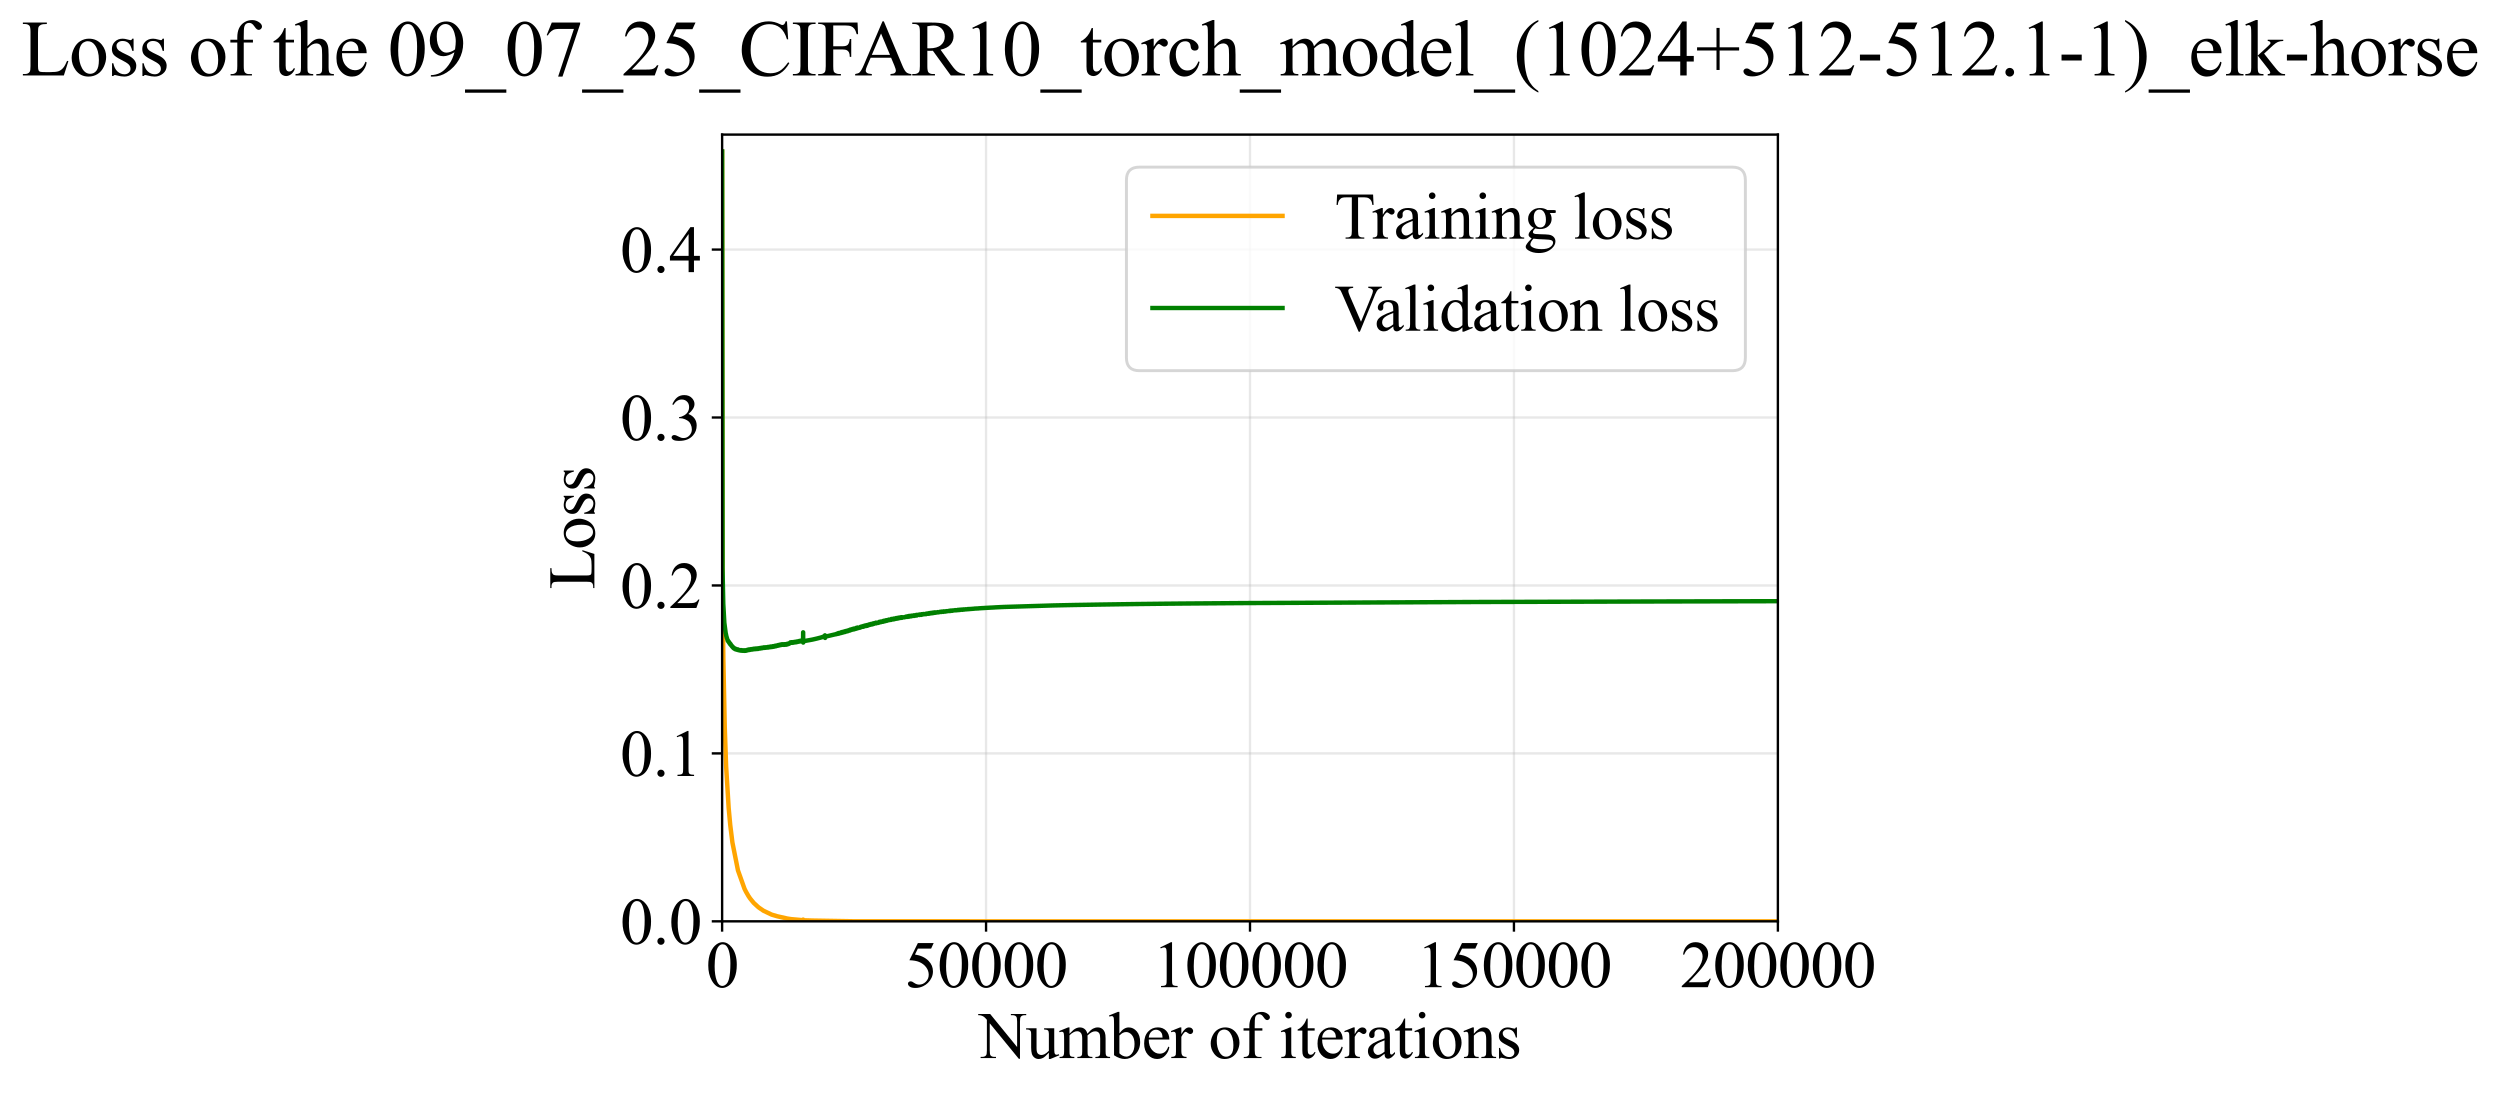 <?xml version="1.0" encoding="utf-8" standalone="no"?>
<!DOCTYPE svg PUBLIC "-//W3C//DTD SVG 1.1//EN"
  "http://www.w3.org/Graphics/SVG/1.1/DTD/svg11.dtd">
<svg xmlns:xlink="http://www.w3.org/1999/xlink" width="845.637pt" height="369.808pt" viewBox="0 0 845.637 369.808" xmlns="http://www.w3.org/2000/svg" version="1.1">
 <defs>
  <style type="text/css">*{stroke-linejoin: round; stroke-linecap: butt}</style>
 </defs>
 <g id="figure_1">
  <g id="patch_1">
   <path d="M -0 369.808 
L 845.637 369.808 
L 845.637 0 
L -0 0 
z
" style="fill: #ffffff"/>
  </g>
  <g id="axes_1">
   <g id="patch_2">
    <path d="M 244.258 311.644 
L 601.379 311.644 
L 601.379 45.532 
L 244.258 45.532 
z
" style="fill: #ffffff"/>
   </g>
   <g id="matplotlib.axis_1">
    <g id="xtick_1">
     <g id="line2d_1">
      <path d="M 244.258 311.644 
L 244.258 45.532 
" clip-path="url(#pf07b8ffeda)" style="fill: none; stroke: #b0b0b0; stroke-opacity: 0.3; stroke-width: 0.8; stroke-linecap: square"/>
     </g>
     <g id="line2d_2">
      <defs>
       <path id="mfb998c066f" d="M 0 0 
L 0 3.5 
" style="stroke: #000000; stroke-width: 0.8"/>
      </defs>
      <g>
       <use xlink:href="#mfb998c066f" x="244.258" y="311.644" style="stroke: #000000; stroke-width: 0.8"/>
      </g>
     </g>
     <g id="text_1">
      <!-- 0 -->
      <g transform="translate(238.758 333.92) scale(0.22 -0.22)">
       <defs>
        <path id="TimesNewRomanPSMT-30" d="M 231 2094 
Q 231 2819 450 3342 
Q 669 3866 1031 4122 
Q 1313 4325 1613 4325 
Q 2100 4325 2488 3828 
Q 2972 3213 2972 2159 
Q 2972 1422 2759 906 
Q 2547 391 2217 158 
Q 1888 -75 1581 -75 
Q 975 -75 572 641 
Q 231 1244 231 2094 
z
M 844 2016 
Q 844 1141 1059 588 
Q 1238 122 1591 122 
Q 1759 122 1940 273 
Q 2122 425 2216 781 
Q 2359 1319 2359 2297 
Q 2359 3022 2209 3506 
Q 2097 3866 1919 4016 
Q 1791 4119 1609 4119 
Q 1397 4119 1231 3928 
Q 1006 3669 925 3112 
Q 844 2556 844 2016 
z
" transform="scale(0.016)"/>
       </defs>
       <use xlink:href="#TimesNewRomanPSMT-30"/>
      </g>
     </g>
    </g>
    <g id="xtick_2">
     <g id="line2d_3">
      <path d="M 333.538 311.644 
L 333.538 45.532 
" clip-path="url(#pf07b8ffeda)" style="fill: none; stroke: #b0b0b0; stroke-opacity: 0.3; stroke-width: 0.8; stroke-linecap: square"/>
     </g>
     <g id="line2d_4">
      <g>
       <use xlink:href="#mfb998c066f" x="333.538" y="311.644" style="stroke: #000000; stroke-width: 0.8"/>
      </g>
     </g>
     <g id="text_2">
      <!-- 50000 -->
      <g transform="translate(306.038 333.92) scale(0.22 -0.22)">
       <defs>
        <path id="TimesNewRomanPSMT-35" d="M 2778 4238 
L 2534 3706 
L 1259 3706 
L 981 3138 
Q 1809 3016 2294 2522 
Q 2709 2097 2709 1522 
Q 2709 1188 2573 903 
Q 2438 619 2231 419 
Q 2025 219 1772 97 
Q 1413 -75 1034 -75 
Q 653 -75 479 54 
Q 306 184 306 341 
Q 306 428 378 495 
Q 450 563 559 563 
Q 641 563 702 538 
Q 763 513 909 409 
Q 1144 247 1384 247 
Q 1750 247 2026 523 
Q 2303 800 2303 1197 
Q 2303 1581 2056 1914 
Q 1809 2247 1375 2428 
Q 1034 2569 447 2591 
L 1259 4238 
L 2778 4238 
z
" transform="scale(0.016)"/>
       </defs>
       <use xlink:href="#TimesNewRomanPSMT-35"/>
       <use xlink:href="#TimesNewRomanPSMT-30" transform="translate(50 0)"/>
       <use xlink:href="#TimesNewRomanPSMT-30" transform="translate(100 0)"/>
       <use xlink:href="#TimesNewRomanPSMT-30" transform="translate(150 0)"/>
       <use xlink:href="#TimesNewRomanPSMT-30" transform="translate(200 0)"/>
      </g>
     </g>
    </g>
    <g id="xtick_3">
     <g id="line2d_5">
      <path d="M 422.818 311.644 
L 422.818 45.532 
" clip-path="url(#pf07b8ffeda)" style="fill: none; stroke: #b0b0b0; stroke-opacity: 0.3; stroke-width: 0.8; stroke-linecap: square"/>
     </g>
     <g id="line2d_6">
      <g>
       <use xlink:href="#mfb998c066f" x="422.818" y="311.644" style="stroke: #000000; stroke-width: 0.8"/>
      </g>
     </g>
     <g id="text_3">
      <!-- 100000 -->
      <g transform="translate(389.818 333.92) scale(0.22 -0.22)">
       <defs>
        <path id="TimesNewRomanPSMT-31" d="M 750 3822 
L 1781 4325 
L 1884 4325 
L 1884 747 
Q 1884 391 1914 303 
Q 1944 216 2037 169 
Q 2131 122 2419 116 
L 2419 0 
L 825 0 
L 825 116 
Q 1125 122 1212 167 
Q 1300 213 1334 289 
Q 1369 366 1369 747 
L 1369 3034 
Q 1369 3497 1338 3628 
Q 1316 3728 1258 3775 
Q 1200 3822 1119 3822 
Q 1003 3822 797 3725 
L 750 3822 
z
" transform="scale(0.016)"/>
       </defs>
       <use xlink:href="#TimesNewRomanPSMT-31"/>
       <use xlink:href="#TimesNewRomanPSMT-30" transform="translate(50 0)"/>
       <use xlink:href="#TimesNewRomanPSMT-30" transform="translate(100 0)"/>
       <use xlink:href="#TimesNewRomanPSMT-30" transform="translate(150 0)"/>
       <use xlink:href="#TimesNewRomanPSMT-30" transform="translate(200 0)"/>
       <use xlink:href="#TimesNewRomanPSMT-30" transform="translate(250 0)"/>
      </g>
     </g>
    </g>
    <g id="xtick_4">
     <g id="line2d_7">
      <path d="M 512.098 311.644 
L 512.098 45.532 
" clip-path="url(#pf07b8ffeda)" style="fill: none; stroke: #b0b0b0; stroke-opacity: 0.3; stroke-width: 0.8; stroke-linecap: square"/>
     </g>
     <g id="line2d_8">
      <g>
       <use xlink:href="#mfb998c066f" x="512.098" y="311.644" style="stroke: #000000; stroke-width: 0.8"/>
      </g>
     </g>
     <g id="text_4">
      <!-- 150000 -->
      <g transform="translate(479.099 333.92) scale(0.22 -0.22)">
       <use xlink:href="#TimesNewRomanPSMT-31"/>
       <use xlink:href="#TimesNewRomanPSMT-35" transform="translate(50 0)"/>
       <use xlink:href="#TimesNewRomanPSMT-30" transform="translate(100 0)"/>
       <use xlink:href="#TimesNewRomanPSMT-30" transform="translate(150 0)"/>
       <use xlink:href="#TimesNewRomanPSMT-30" transform="translate(200 0)"/>
       <use xlink:href="#TimesNewRomanPSMT-30" transform="translate(250 0)"/>
      </g>
     </g>
    </g>
    <g id="xtick_5">
     <g id="line2d_9">
      <path d="M 601.379 311.644 
L 601.379 45.532 
" clip-path="url(#pf07b8ffeda)" style="fill: none; stroke: #b0b0b0; stroke-opacity: 0.3; stroke-width: 0.8; stroke-linecap: square"/>
     </g>
     <g id="line2d_10">
      <g>
       <use xlink:href="#mfb998c066f" x="601.379" y="311.644" style="stroke: #000000; stroke-width: 0.8"/>
      </g>
     </g>
     <g id="text_5">
      <!-- 200000 -->
      <g transform="translate(568.379 333.92) scale(0.22 -0.22)">
       <defs>
        <path id="TimesNewRomanPSMT-32" d="M 2934 816 
L 2638 0 
L 138 0 
L 138 116 
Q 1241 1122 1691 1759 
Q 2141 2397 2141 2925 
Q 2141 3328 1894 3587 
Q 1647 3847 1303 3847 
Q 991 3847 742 3664 
Q 494 3481 375 3128 
L 259 3128 
Q 338 3706 661 4015 
Q 984 4325 1469 4325 
Q 1984 4325 2329 3994 
Q 2675 3663 2675 3213 
Q 2675 2891 2525 2569 
Q 2294 2063 1775 1497 
Q 997 647 803 472 
L 1909 472 
Q 2247 472 2383 497 
Q 2519 522 2628 598 
Q 2738 675 2819 816 
L 2934 816 
z
" transform="scale(0.016)"/>
       </defs>
       <use xlink:href="#TimesNewRomanPSMT-32"/>
       <use xlink:href="#TimesNewRomanPSMT-30" transform="translate(50 0)"/>
       <use xlink:href="#TimesNewRomanPSMT-30" transform="translate(100 0)"/>
       <use xlink:href="#TimesNewRomanPSMT-30" transform="translate(150 0)"/>
       <use xlink:href="#TimesNewRomanPSMT-30" transform="translate(200 0)"/>
       <use xlink:href="#TimesNewRomanPSMT-30" transform="translate(250 0)"/>
      </g>
     </g>
    </g>
    <g id="text_6">
     <!-- Number of iterations -->
     <g transform="translate(331.176 357.902) scale(0.22 -0.22)">
      <defs>
       <path id="TimesNewRomanPSMT-4e" d="M -84 4238 
L 1066 4238 
L 3656 1059 
L 3656 3503 
Q 3656 3894 3569 3991 
Q 3453 4122 3203 4122 
L 3056 4122 
L 3056 4238 
L 4531 4238 
L 4531 4122 
L 4381 4122 
Q 4113 4122 4000 3959 
Q 3931 3859 3931 3503 
L 3931 -69 
L 3819 -69 
L 1025 3344 
L 1025 734 
Q 1025 344 1109 247 
Q 1228 116 1475 116 
L 1625 116 
L 1625 0 
L 150 0 
L 150 116 
L 297 116 
Q 569 116 681 278 
Q 750 378 750 734 
L 750 3681 
Q 566 3897 470 3965 
Q 375 4034 191 4094 
Q 100 4122 -84 4122 
L -84 4238 
z
" transform="scale(0.016)"/>
       <path id="TimesNewRomanPSMT-75" d="M 2709 2863 
L 2709 1128 
Q 2709 631 2732 520 
Q 2756 409 2807 365 
Q 2859 322 2928 322 
Q 3025 322 3147 375 
L 3191 266 
L 2334 -88 
L 2194 -88 
L 2194 519 
Q 1825 119 1631 15 
Q 1438 -88 1222 -88 
Q 981 -88 804 51 
Q 628 191 559 409 
Q 491 628 491 1028 
L 491 2306 
Q 491 2509 447 2587 
Q 403 2666 317 2708 
Q 231 2750 6 2747 
L 6 2863 
L 1009 2863 
L 1009 947 
Q 1009 547 1148 422 
Q 1288 297 1484 297 
Q 1619 297 1789 381 
Q 1959 466 2194 703 
L 2194 2325 
Q 2194 2569 2105 2655 
Q 2016 2741 1734 2747 
L 1734 2863 
L 2709 2863 
z
" transform="scale(0.016)"/>
       <path id="TimesNewRomanPSMT-6d" d="M 1050 2338 
Q 1363 2650 1419 2697 
Q 1559 2816 1721 2881 
Q 1884 2947 2044 2947 
Q 2313 2947 2506 2790 
Q 2700 2634 2766 2338 
Q 3088 2713 3309 2830 
Q 3531 2947 3766 2947 
Q 3994 2947 4170 2830 
Q 4347 2713 4450 2447 
Q 4519 2266 4519 1878 
L 4519 647 
Q 4519 378 4559 278 
Q 4591 209 4675 161 
Q 4759 113 4950 113 
L 4950 0 
L 3538 0 
L 3538 113 
L 3597 113 
Q 3781 113 3884 184 
Q 3956 234 3988 344 
Q 4000 397 4000 647 
L 4000 1878 
Q 4000 2228 3916 2372 
Q 3794 2572 3525 2572 
Q 3359 2572 3192 2489 
Q 3025 2406 2788 2181 
L 2781 2147 
L 2788 2013 
L 2788 647 
Q 2788 353 2820 281 
Q 2853 209 2943 161 
Q 3034 113 3253 113 
L 3253 0 
L 1806 0 
L 1806 113 
Q 2044 113 2133 169 
Q 2222 225 2256 338 
Q 2272 391 2272 647 
L 2272 1878 
Q 2272 2228 2169 2381 
Q 2031 2581 1784 2581 
Q 1616 2581 1450 2491 
Q 1191 2353 1050 2181 
L 1050 647 
Q 1050 366 1089 281 
Q 1128 197 1204 155 
Q 1281 113 1516 113 
L 1516 0 
L 100 0 
L 100 113 
Q 297 113 375 155 
Q 453 197 493 289 
Q 534 381 534 647 
L 534 1741 
Q 534 2213 506 2350 
Q 484 2453 437 2492 
Q 391 2531 309 2531 
Q 222 2531 100 2484 
L 53 2597 
L 916 2947 
L 1050 2947 
L 1050 2338 
z
" transform="scale(0.016)"/>
       <path id="TimesNewRomanPSMT-62" d="M 984 2369 
Q 1400 2947 1881 2947 
Q 2322 2947 2650 2570 
Q 2978 2194 2978 1541 
Q 2978 778 2472 313 
Q 2038 -88 1503 -88 
Q 1253 -88 995 3 
Q 738 94 469 275 
L 469 3241 
Q 469 3728 445 3840 
Q 422 3953 372 3993 
Q 322 4034 247 4034 
Q 159 4034 28 3984 
L -16 4094 
L 844 4444 
L 984 4444 
L 984 2369 
z
M 984 2169 
L 984 456 
Q 1144 300 1314 220 
Q 1484 141 1663 141 
Q 1947 141 2192 453 
Q 2438 766 2438 1363 
Q 2438 1913 2192 2208 
Q 1947 2503 1634 2503 
Q 1469 2503 1303 2419 
Q 1178 2356 984 2169 
z
" transform="scale(0.016)"/>
       <path id="TimesNewRomanPSMT-65" d="M 681 1784 
Q 678 1147 991 784 
Q 1303 422 1725 422 
Q 2006 422 2214 576 
Q 2422 731 2563 1106 
L 2659 1044 
Q 2594 616 2278 264 
Q 1963 -88 1488 -88 
Q 972 -88 605 314 
Q 238 716 238 1394 
Q 238 2128 614 2539 
Q 991 2950 1559 2950 
Q 2041 2950 2350 2633 
Q 2659 2316 2659 1784 
L 681 1784 
z
M 681 1966 
L 2006 1966 
Q 1991 2241 1941 2353 
Q 1863 2528 1708 2628 
Q 1553 2728 1384 2728 
Q 1125 2728 920 2526 
Q 716 2325 681 1966 
z
" transform="scale(0.016)"/>
       <path id="TimesNewRomanPSMT-72" d="M 1038 2947 
L 1038 2303 
Q 1397 2947 1775 2947 
Q 1947 2947 2059 2842 
Q 2172 2738 2172 2600 
Q 2172 2478 2090 2393 
Q 2009 2309 1897 2309 
Q 1788 2309 1652 2417 
Q 1516 2525 1450 2525 
Q 1394 2525 1328 2463 
Q 1188 2334 1038 2041 
L 1038 669 
Q 1038 431 1097 309 
Q 1138 225 1241 169 
Q 1344 113 1538 113 
L 1538 0 
L 72 0 
L 72 113 
Q 291 113 397 181 
Q 475 231 506 341 
Q 522 394 522 644 
L 522 1753 
Q 522 2253 501 2348 
Q 481 2444 426 2487 
Q 372 2531 291 2531 
Q 194 2531 72 2484 
L 41 2597 
L 906 2947 
L 1038 2947 
z
" transform="scale(0.016)"/>
       <path id="TimesNewRomanPSMT-20" transform="scale(0.016)"/>
       <path id="TimesNewRomanPSMT-6f" d="M 1600 2947 
Q 2250 2947 2644 2453 
Q 2978 2031 2978 1484 
Q 2978 1100 2793 706 
Q 2609 313 2286 112 
Q 1963 -88 1566 -88 
Q 919 -88 538 428 
Q 216 863 216 1403 
Q 216 1797 411 2186 
Q 606 2575 925 2761 
Q 1244 2947 1600 2947 
z
M 1503 2744 
Q 1338 2744 1170 2645 
Q 1003 2547 900 2300 
Q 797 2053 797 1666 
Q 797 1041 1045 587 
Q 1294 134 1700 134 
Q 2003 134 2200 384 
Q 2397 634 2397 1244 
Q 2397 2006 2069 2444 
Q 1847 2744 1503 2744 
z
" transform="scale(0.016)"/>
       <path id="TimesNewRomanPSMT-66" d="M 1319 2638 
L 1319 756 
Q 1319 356 1406 250 
Q 1522 113 1716 113 
L 1975 113 
L 1975 0 
L 266 0 
L 266 113 
L 394 113 
Q 519 113 622 175 
Q 725 238 764 344 
Q 803 450 803 756 
L 803 2638 
L 247 2638 
L 247 2863 
L 803 2863 
L 803 3050 
Q 803 3478 940 3775 
Q 1078 4072 1361 4255 
Q 1644 4438 1997 4438 
Q 2325 4438 2600 4225 
Q 2781 4084 2781 3909 
Q 2781 3816 2700 3733 
Q 2619 3650 2525 3650 
Q 2453 3650 2373 3701 
Q 2294 3753 2178 3923 
Q 2063 4094 1966 4153 
Q 1869 4213 1750 4213 
Q 1606 4213 1506 4136 
Q 1406 4059 1362 3898 
Q 1319 3738 1319 3069 
L 1319 2863 
L 2056 2863 
L 2056 2638 
L 1319 2638 
z
" transform="scale(0.016)"/>
       <path id="TimesNewRomanPSMT-69" d="M 928 4444 
Q 1059 4444 1151 4351 
Q 1244 4259 1244 4128 
Q 1244 3997 1151 3903 
Q 1059 3809 928 3809 
Q 797 3809 703 3903 
Q 609 3997 609 4128 
Q 609 4259 701 4351 
Q 794 4444 928 4444 
z
M 1188 2947 
L 1188 647 
Q 1188 378 1227 289 
Q 1266 200 1342 156 
Q 1419 113 1622 113 
L 1622 0 
L 231 0 
L 231 113 
Q 441 113 512 153 
Q 584 194 626 287 
Q 669 381 669 647 
L 669 1750 
Q 669 2216 641 2353 
Q 619 2453 572 2492 
Q 525 2531 444 2531 
Q 356 2531 231 2484 
L 188 2597 
L 1050 2947 
L 1188 2947 
z
" transform="scale(0.016)"/>
       <path id="TimesNewRomanPSMT-74" d="M 1031 3803 
L 1031 2863 
L 1700 2863 
L 1700 2644 
L 1031 2644 
L 1031 788 
Q 1031 509 1111 412 
Q 1191 316 1316 316 
Q 1419 316 1516 380 
Q 1613 444 1666 569 
L 1788 569 
Q 1678 263 1478 108 
Q 1278 -47 1066 -47 
Q 922 -47 784 33 
Q 647 113 581 261 
Q 516 409 516 719 
L 516 2644 
L 63 2644 
L 63 2747 
Q 234 2816 414 2980 
Q 594 3144 734 3369 
Q 806 3488 934 3803 
L 1031 3803 
z
" transform="scale(0.016)"/>
       <path id="TimesNewRomanPSMT-61" d="M 1822 413 
Q 1381 72 1269 19 
Q 1100 -59 909 -59 
Q 613 -59 420 144 
Q 228 347 228 678 
Q 228 888 322 1041 
Q 450 1253 767 1440 
Q 1084 1628 1822 1897 
L 1822 2009 
Q 1822 2438 1686 2597 
Q 1550 2756 1291 2756 
Q 1094 2756 978 2650 
Q 859 2544 859 2406 
L 866 2225 
Q 866 2081 792 2003 
Q 719 1925 600 1925 
Q 484 1925 411 2006 
Q 338 2088 338 2228 
Q 338 2497 613 2722 
Q 888 2947 1384 2947 
Q 1766 2947 2009 2819 
Q 2194 2722 2281 2516 
Q 2338 2381 2338 1966 
L 2338 994 
Q 2338 584 2353 492 
Q 2369 400 2405 369 
Q 2441 338 2488 338 
Q 2538 338 2575 359 
Q 2641 400 2828 588 
L 2828 413 
Q 2478 -56 2159 -56 
Q 2006 -56 1915 50 
Q 1825 156 1822 413 
z
M 1822 616 
L 1822 1706 
Q 1350 1519 1213 1441 
Q 966 1303 859 1153 
Q 753 1003 753 825 
Q 753 600 887 451 
Q 1022 303 1197 303 
Q 1434 303 1822 616 
z
" transform="scale(0.016)"/>
       <path id="TimesNewRomanPSMT-6e" d="M 1034 2341 
Q 1538 2947 1994 2947 
Q 2228 2947 2397 2830 
Q 2566 2713 2666 2444 
Q 2734 2256 2734 1869 
L 2734 647 
Q 2734 375 2778 278 
Q 2813 200 2889 156 
Q 2966 113 3172 113 
L 3172 0 
L 1756 0 
L 1756 113 
L 1816 113 
Q 2016 113 2095 173 
Q 2175 234 2206 353 
Q 2219 400 2219 647 
L 2219 1819 
Q 2219 2209 2117 2386 
Q 2016 2563 1775 2563 
Q 1403 2563 1034 2156 
L 1034 647 
Q 1034 356 1069 288 
Q 1113 197 1189 155 
Q 1266 113 1500 113 
L 1500 0 
L 84 0 
L 84 113 
L 147 113 
Q 366 113 442 223 
Q 519 334 519 647 
L 519 1709 
Q 519 2225 495 2337 
Q 472 2450 423 2490 
Q 375 2531 294 2531 
Q 206 2531 84 2484 
L 38 2597 
L 900 2947 
L 1034 2947 
L 1034 2341 
z
" transform="scale(0.016)"/>
       <path id="TimesNewRomanPSMT-73" d="M 2050 2947 
L 2050 1972 
L 1947 1972 
Q 1828 2431 1642 2597 
Q 1456 2763 1169 2763 
Q 950 2763 815 2647 
Q 681 2531 681 2391 
Q 681 2216 781 2091 
Q 878 1963 1175 1819 
L 1631 1597 
Q 2266 1288 2266 781 
Q 2266 391 1970 151 
Q 1675 -88 1309 -88 
Q 1047 -88 709 6 
Q 606 38 541 38 
Q 469 38 428 -44 
L 325 -44 
L 325 978 
L 428 978 
Q 516 541 762 319 
Q 1009 97 1316 97 
Q 1531 97 1667 223 
Q 1803 350 1803 528 
Q 1803 744 1651 891 
Q 1500 1038 1047 1263 
Q 594 1488 453 1669 
Q 313 1847 313 2119 
Q 313 2472 555 2709 
Q 797 2947 1181 2947 
Q 1350 2947 1591 2875 
Q 1750 2828 1803 2828 
Q 1853 2828 1881 2850 
Q 1909 2872 1947 2947 
L 2050 2947 
z
" transform="scale(0.016)"/>
      </defs>
      <use xlink:href="#TimesNewRomanPSMT-4e"/>
      <use xlink:href="#TimesNewRomanPSMT-75" transform="translate(72.217 0)"/>
      <use xlink:href="#TimesNewRomanPSMT-6d" transform="translate(122.217 0)"/>
      <use xlink:href="#TimesNewRomanPSMT-62" transform="translate(200 0)"/>
      <use xlink:href="#TimesNewRomanPSMT-65" transform="translate(250 0)"/>
      <use xlink:href="#TimesNewRomanPSMT-72" transform="translate(294.385 0)"/>
      <use xlink:href="#TimesNewRomanPSMT-20" transform="translate(327.686 0)"/>
      <use xlink:href="#TimesNewRomanPSMT-6f" transform="translate(352.686 0)"/>
      <use xlink:href="#TimesNewRomanPSMT-66" transform="translate(402.686 0)"/>
      <use xlink:href="#TimesNewRomanPSMT-20" transform="translate(435.986 0)"/>
      <use xlink:href="#TimesNewRomanPSMT-69" transform="translate(460.986 0)"/>
      <use xlink:href="#TimesNewRomanPSMT-74" transform="translate(488.77 0)"/>
      <use xlink:href="#TimesNewRomanPSMT-65" transform="translate(516.553 0)"/>
      <use xlink:href="#TimesNewRomanPSMT-72" transform="translate(560.938 0)"/>
      <use xlink:href="#TimesNewRomanPSMT-61" transform="translate(594.238 0)"/>
      <use xlink:href="#TimesNewRomanPSMT-74" transform="translate(638.623 0)"/>
      <use xlink:href="#TimesNewRomanPSMT-69" transform="translate(666.406 0)"/>
      <use xlink:href="#TimesNewRomanPSMT-6f" transform="translate(694.189 0)"/>
      <use xlink:href="#TimesNewRomanPSMT-6e" transform="translate(744.189 0)"/>
      <use xlink:href="#TimesNewRomanPSMT-73" transform="translate(794.189 0)"/>
     </g>
    </g>
   </g>
   <g id="matplotlib.axis_2">
    <g id="ytick_1">
     <g id="line2d_11">
      <path d="M 244.258 311.644 
L 601.379 311.644 
" clip-path="url(#pf07b8ffeda)" style="fill: none; stroke: #b0b0b0; stroke-opacity: 0.3; stroke-width: 0.8; stroke-linecap: square"/>
     </g>
     <g id="line2d_12">
      <defs>
       <path id="m811a93493c" d="M 0 0 
L -3.5 0 
" style="stroke: #000000; stroke-width: 0.8"/>
      </defs>
      <g>
       <use xlink:href="#m811a93493c" x="244.258" y="311.644" style="stroke: #000000; stroke-width: 0.8"/>
      </g>
     </g>
     <g id="text_7">
      <!-- 0.0 -->
      <g transform="translate(209.758 319.282) scale(0.22 -0.22)">
       <defs>
        <path id="TimesNewRomanPSMT-2e" d="M 800 606 
Q 947 606 1047 504 
Q 1147 403 1147 259 
Q 1147 116 1045 14 
Q 944 -88 800 -88 
Q 656 -88 554 14 
Q 453 116 453 259 
Q 453 406 554 506 
Q 656 606 800 606 
z
" transform="scale(0.016)"/>
       </defs>
       <use xlink:href="#TimesNewRomanPSMT-30"/>
       <use xlink:href="#TimesNewRomanPSMT-2e" transform="translate(50 0)"/>
       <use xlink:href="#TimesNewRomanPSMT-30" transform="translate(75 0)"/>
      </g>
     </g>
    </g>
    <g id="ytick_2">
     <g id="line2d_13">
      <path d="M 244.258 254.838 
L 601.379 254.838 
" clip-path="url(#pf07b8ffeda)" style="fill: none; stroke: #b0b0b0; stroke-opacity: 0.3; stroke-width: 0.8; stroke-linecap: square"/>
     </g>
     <g id="line2d_14">
      <g>
       <use xlink:href="#m811a93493c" x="244.258" y="254.838" style="stroke: #000000; stroke-width: 0.8"/>
      </g>
     </g>
     <g id="text_8">
      <!-- 0.1 -->
      <g transform="translate(209.758 262.476) scale(0.22 -0.22)">
       <use xlink:href="#TimesNewRomanPSMT-30"/>
       <use xlink:href="#TimesNewRomanPSMT-2e" transform="translate(50 0)"/>
       <use xlink:href="#TimesNewRomanPSMT-31" transform="translate(75 0)"/>
      </g>
     </g>
    </g>
    <g id="ytick_3">
     <g id="line2d_15">
      <path d="M 244.258 198.032 
L 601.379 198.032 
" clip-path="url(#pf07b8ffeda)" style="fill: none; stroke: #b0b0b0; stroke-opacity: 0.3; stroke-width: 0.8; stroke-linecap: square"/>
     </g>
     <g id="line2d_16">
      <g>
       <use xlink:href="#m811a93493c" x="244.258" y="198.032" style="stroke: #000000; stroke-width: 0.8"/>
      </g>
     </g>
     <g id="text_9">
      <!-- 0.2 -->
      <g transform="translate(209.758 205.67) scale(0.22 -0.22)">
       <use xlink:href="#TimesNewRomanPSMT-30"/>
       <use xlink:href="#TimesNewRomanPSMT-2e" transform="translate(50 0)"/>
       <use xlink:href="#TimesNewRomanPSMT-32" transform="translate(75 0)"/>
      </g>
     </g>
    </g>
    <g id="ytick_4">
     <g id="line2d_17">
      <path d="M 244.258 141.226 
L 601.379 141.226 
" clip-path="url(#pf07b8ffeda)" style="fill: none; stroke: #b0b0b0; stroke-opacity: 0.3; stroke-width: 0.8; stroke-linecap: square"/>
     </g>
     <g id="line2d_18">
      <g>
       <use xlink:href="#m811a93493c" x="244.258" y="141.226" style="stroke: #000000; stroke-width: 0.8"/>
      </g>
     </g>
     <g id="text_10">
      <!-- 0.3 -->
      <g transform="translate(209.758 148.864) scale(0.22 -0.22)">
       <defs>
        <path id="TimesNewRomanPSMT-33" d="M 325 3431 
Q 506 3859 782 4092 
Q 1059 4325 1472 4325 
Q 1981 4325 2253 3994 
Q 2459 3747 2459 3466 
Q 2459 3003 1878 2509 
Q 2269 2356 2469 2072 
Q 2669 1788 2669 1403 
Q 2669 853 2319 450 
Q 1863 -75 997 -75 
Q 569 -75 414 31 
Q 259 138 259 259 
Q 259 350 332 419 
Q 406 488 509 488 
Q 588 488 669 463 
Q 722 447 909 348 
Q 1097 250 1169 231 
Q 1284 197 1416 197 
Q 1734 197 1970 444 
Q 2206 691 2206 1028 
Q 2206 1275 2097 1509 
Q 2016 1684 1919 1775 
Q 1784 1900 1550 2001 
Q 1316 2103 1072 2103 
L 972 2103 
L 972 2197 
Q 1219 2228 1467 2375 
Q 1716 2522 1828 2728 
Q 1941 2934 1941 3181 
Q 1941 3503 1739 3701 
Q 1538 3900 1238 3900 
Q 753 3900 428 3381 
L 325 3431 
z
" transform="scale(0.016)"/>
       </defs>
       <use xlink:href="#TimesNewRomanPSMT-30"/>
       <use xlink:href="#TimesNewRomanPSMT-2e" transform="translate(50 0)"/>
       <use xlink:href="#TimesNewRomanPSMT-33" transform="translate(75 0)"/>
      </g>
     </g>
    </g>
    <g id="ytick_5">
     <g id="line2d_19">
      <path d="M 244.258 84.42 
L 601.379 84.42 
" clip-path="url(#pf07b8ffeda)" style="fill: none; stroke: #b0b0b0; stroke-opacity: 0.3; stroke-width: 0.8; stroke-linecap: square"/>
     </g>
     <g id="line2d_20">
      <g>
       <use xlink:href="#m811a93493c" x="244.258" y="84.42" style="stroke: #000000; stroke-width: 0.8"/>
      </g>
     </g>
     <g id="text_11">
      <!-- 0.4 -->
      <g transform="translate(209.758 92.058) scale(0.22 -0.22)">
       <defs>
        <path id="TimesNewRomanPSMT-34" d="M 2978 1563 
L 2978 1119 
L 2409 1119 
L 2409 0 
L 1894 0 
L 1894 1119 
L 100 1119 
L 100 1519 
L 2066 4325 
L 2409 4325 
L 2409 1563 
L 2978 1563 
z
M 1894 1563 
L 1894 3666 
L 406 1563 
L 1894 1563 
z
" transform="scale(0.016)"/>
       </defs>
       <use xlink:href="#TimesNewRomanPSMT-30"/>
       <use xlink:href="#TimesNewRomanPSMT-2e" transform="translate(50 0)"/>
       <use xlink:href="#TimesNewRomanPSMT-34" transform="translate(75 0)"/>
      </g>
     </g>
    </g>
    <g id="text_12">
     <!-- Loss -->
     <g transform="translate(201.053 199.369) rotate(-90) scale(0.22 -0.22)">
      <defs>
       <path id="TimesNewRomanPSMT-4c" d="M 3669 1172 
L 3772 1150 
L 3409 0 
L 128 0 
L 128 116 
L 288 116 
Q 556 116 672 291 
Q 738 391 738 753 
L 738 3488 
Q 738 3884 650 3984 
Q 528 4122 288 4122 
L 128 4122 
L 128 4238 
L 2047 4238 
L 2047 4122 
Q 1709 4125 1573 4059 
Q 1438 3994 1388 3894 
Q 1338 3794 1338 3416 
L 1338 753 
Q 1338 494 1388 397 
Q 1425 331 1503 300 
Q 1581 269 1991 269 
L 2300 269 
Q 2788 269 2984 341 
Q 3181 413 3343 595 
Q 3506 778 3669 1172 
z
" transform="scale(0.016)"/>
      </defs>
      <use xlink:href="#TimesNewRomanPSMT-4c"/>
      <use xlink:href="#TimesNewRomanPSMT-6f" transform="translate(61.084 0)"/>
      <use xlink:href="#TimesNewRomanPSMT-73" transform="translate(111.084 0)"/>
      <use xlink:href="#TimesNewRomanPSMT-73" transform="translate(150 0)"/>
     </g>
    </g>
   </g>
   <g id="line2d_21">
    <path d="M 244.258 51.316 
L 244.401 197.168 
L 244.669 222.525 
L 245.151 245.848 
L 245.616 259.242 
L 246.473 273.278 
L 247.008 279.082 
L 247.741 284.97 
L 249.616 294.406 
L 251.848 300.672 
L 252.044 301.053 
L 252.33 301.628 
L 253.187 303.114 
L 253.723 303.91 
L 254.919 305.382 
L 256.365 306.724 
L 256.74 307.025 
L 258.24 308.055 
L 260.99 309.364 
L 262.83 309.916 
L 266.294 310.699 
L 267.615 310.903 
L 270.008 311.112 
L 271.633 311.258 
L 271.669 311.052 
L 271.74 311.288 
L 275.044 311.388 
L 288.383 311.62 
L 331.579 311.643 
L 601.379 311.643 
L 601.379 311.643 
" clip-path="url(#pf07b8ffeda)" style="fill: none; stroke: #ffa500; stroke-width: 1.5; stroke-linecap: square"/>
   </g>
   <g id="line2d_22">
    <path d="M 244.258 51.212 
L 244.401 192.149 
L 244.651 204.244 
L 245.008 210.634 
L 245.473 214.193 
L 245.526 214.349 
L 245.705 215.279 
L 245.741 215.28 
L 245.866 215.864 
L 245.883 215.793 
L 246.169 216.775 
L 246.187 216.589 
L 246.223 216.826 
L 246.258 216.666 
L 246.383 217.062 
L 246.401 216.99 
L 246.419 216.913 
L 246.455 217.143 
L 246.544 217.289 
L 246.508 217.051 
L 246.562 217.217 
L 246.58 217.143 
L 246.616 217.355 
L 246.651 217.284 
L 246.723 217.515 
L 246.741 217.366 
L 246.776 217.634 
L 246.83 217.505 
L 246.937 217.867 
L 246.955 217.846 
L 247.026 217.904 
L 247.044 217.732 
L 247.151 218.104 
L 247.169 218.034 
L 247.187 217.949 
L 247.223 218.202 
L 247.258 218.057 
L 247.473 218.497 
L 247.508 218.407 
L 247.526 218.423 
L 247.633 218.709 
L 247.651 218.657 
L 247.669 218.57 
L 247.723 218.804 
L 247.758 218.654 
L 247.794 218.858 
L 247.812 218.838 
L 247.919 219.027 
L 247.866 218.794 
L 247.937 218.947 
L 247.955 218.889 
L 247.991 219.068 
L 248.08 219.194 
L 248.026 219.017 
L 248.116 219.116 
L 248.133 219.035 
L 248.169 219.272 
L 248.205 219.104 
L 248.33 219.389 
L 248.348 219.36 
L 248.383 219.261 
L 248.419 219.441 
L 248.455 219.299 
L 248.58 219.534 
L 248.598 219.511 
L 248.633 219.348 
L 248.669 219.582 
L 248.723 219.423 
L 248.812 219.654 
L 248.83 219.572 
L 248.883 219.665 
L 248.937 219.498 
L 249.062 219.697 
L 249.133 219.59 
L 249.116 219.722 
L 249.169 219.685 
L 249.258 219.786 
L 249.276 219.628 
L 249.366 219.772 
L 249.455 219.633 
L 249.473 219.715 
L 249.58 219.845 
L 249.544 219.648 
L 249.598 219.811 
L 249.669 219.893 
L 249.723 219.729 
L 249.812 219.922 
L 249.83 219.832 
L 249.848 219.8 
L 249.883 219.941 
L 250.294 220.01 
L 250.348 219.911 
L 250.401 220.059 
L 250.491 219.899 
L 250.508 220.009 
L 250.58 219.938 
L 250.633 220.082 
L 250.776 219.908 
L 250.812 220.099 
L 250.901 220.079 
L 250.919 220.087 
L 250.937 220.033 
L 250.955 219.942 
L 251.008 220.113 
L 251.062 219.969 
L 251.205 220.121 
L 251.223 219.98 
L 251.276 220.132 
L 251.312 220.08 
L 251.366 219.97 
L 251.419 220.123 
L 251.544 219.966 
L 251.562 220.035 
L 251.633 220.096 
L 251.651 220.145 
L 251.687 219.968 
L 251.705 220.051 
L 251.812 220.006 
L 251.776 220.155 
L 251.83 220.022 
L 251.866 220.146 
L 251.937 220.056 
L 251.991 220.132 
L 252.044 219.947 
L 252.08 220.132 
L 252.151 220.107 
L 252.169 219.976 
L 252.223 220.132 
L 252.258 220.114 
L 252.366 219.977 
L 252.383 220.043 
L 252.401 220.104 
L 252.455 219.958 
L 252.491 220.075 
L 252.633 219.882 
L 252.651 219.898 
L 252.687 220.02 
L 252.741 219.839 
L 252.776 219.988 
L 252.866 219.783 
L 252.901 219.895 
L 252.919 219.958 
L 252.955 219.784 
L 253.008 219.901 
L 253.098 219.74 
L 253.044 219.927 
L 253.116 219.868 
L 253.223 219.877 
L 253.366 219.672 
L 253.383 219.791 
L 253.473 219.877 
L 253.58 219.686 
L 253.598 219.703 
L 253.741 219.666 
L 253.776 219.803 
L 253.83 219.614 
L 253.866 219.759 
L 253.901 219.615 
L 253.973 219.705 
L 253.991 219.74 
L 254.026 219.659 
L 254.044 219.576 
L 254.098 219.737 
L 254.116 219.697 
L 254.241 219.739 
L 254.383 219.556 
L 254.419 219.713 
L 254.508 219.658 
L 254.562 219.68 
L 254.58 219.606 
L 254.723 219.481 
L 254.848 219.636 
L 254.865 219.587 
L 254.955 219.433 
L 254.973 219.586 
L 255.08 219.593 
L 255.098 219.541 
L 255.169 219.409 
L 255.205 219.421 
L 255.258 219.591 
L 255.33 219.497 
L 255.383 219.581 
L 255.455 219.413 
L 255.615 219.573 
L 255.633 219.471 
L 255.651 219.363 
L 255.705 219.532 
L 255.723 219.485 
L 255.74 219.544 
L 255.794 219.347 
L 255.83 219.489 
L 255.955 219.448 
L 255.973 219.371 
L 256.026 219.516 
L 256.062 219.454 
L 256.08 219.534 
L 256.115 219.357 
L 256.169 219.464 
L 256.294 219.327 
L 256.437 219.496 
L 256.49 219.279 
L 256.562 219.385 
L 256.669 219.429 
L 256.687 219.383 
L 256.848 219.257 
L 257.044 219.311 
L 257.062 219.372 
L 257.133 219.282 
L 257.169 219.167 
L 257.258 219.263 
L 257.276 219.345 
L 257.312 219.16 
L 257.365 219.263 
L 257.508 219.165 
L 257.58 219.12 
L 257.651 219.28 
L 257.687 219.194 
L 257.794 219.083 
L 257.758 219.267 
L 257.812 219.128 
L 258.151 219.115 
L 258.187 219.023 
L 258.223 219.172 
L 258.24 219.131 
L 258.312 219.17 
L 258.33 219.101 
L 258.419 218.962 
L 258.437 219.065 
L 258.473 219.15 
L 258.508 219.021 
L 258.58 218.971 
L 258.544 219.053 
L 258.598 219.003 
L 258.669 219.135 
L 258.705 218.991 
L 258.776 218.984 
L 258.83 218.976 
L 258.883 219.119 
L 259.008 218.946 
L 259.026 218.997 
L 259.276 219.073 
L 259.401 218.922 
L 259.49 219.06 
L 259.508 218.984 
L 259.633 218.86 
L 259.669 219.017 
L 259.74 218.941 
L 259.812 218.868 
L 259.848 218.947 
L 259.865 219.027 
L 259.901 218.828 
L 259.937 218.893 
L 259.955 218.846 
L 259.99 218.985 
L 260.026 218.966 
L 260.133 218.966 
L 260.151 218.917 
L 260.223 218.788 
L 260.276 218.815 
L 260.365 218.932 
L 260.401 218.848 
L 260.473 218.756 
L 260.49 218.896 
L 260.508 218.914 
L 260.526 218.845 
L 260.633 218.69 
L 260.669 218.896 
L 260.758 218.871 
L 260.83 218.727 
L 260.865 218.817 
L 260.883 218.874 
L 260.955 218.758 
L 261.026 218.674 
L 261.044 218.776 
L 261.098 218.684 
L 261.151 218.847 
L 261.276 218.738 
L 261.348 218.783 
L 261.365 218.717 
L 261.401 218.586 
L 261.437 218.721 
L 261.455 218.796 
L 261.508 218.62 
L 261.544 218.751 
L 261.633 218.573 
L 261.669 218.681 
L 261.687 218.764 
L 261.723 218.553 
L 261.776 218.703 
L 261.848 218.538 
L 261.812 218.721 
L 261.883 218.626 
L 261.901 218.711 
L 261.955 218.534 
L 261.973 218.582 
L 262.044 218.647 
L 262.098 218.46 
L 262.169 218.64 
L 262.205 218.524 
L 262.223 218.417 
L 262.258 218.604 
L 262.312 218.443 
L 262.401 218.46 
L 262.473 218.596 
L 262.508 218.378 
L 262.562 218.562 
L 262.615 218.384 
L 262.794 218.485 
L 262.937 218.293 
L 262.99 218.455 
L 263.026 218.255 
L 263.062 218.406 
L 263.223 218.199 
L 263.33 218.376 
L 263.348 218.29 
L 263.437 218.168 
L 263.455 218.268 
L 263.473 218.327 
L 263.508 218.235 
L 263.544 218.288 
L 263.687 218.091 
L 263.723 218.283 
L 263.812 218.214 
L 263.83 218.247 
L 263.848 218.147 
L 263.955 218.052 
L 263.901 218.218 
L 263.973 218.092 
L 264.008 218.06 
L 264.026 218.143 
L 264.044 218.203 
L 264.115 218.086 
L 264.223 218 
L 264.24 218.03 
L 264.276 218.165 
L 264.312 218.036 
L 264.33 217.939 
L 264.365 218.137 
L 264.401 218.11 
L 264.598 217.923 
L 264.615 218.011 
L 264.687 217.914 
L 264.74 218.109 
L 264.794 217.936 
L 264.865 218.045 
L 265.026 217.916 
L 265.133 218.127 
L 265.151 218.031 
L 265.169 217.925 
L 265.222 218.1 
L 265.258 218.019 
L 265.312 218.106 
L 265.33 217.985 
L 265.401 217.9 
L 265.419 217.975 
L 265.455 218.116 
L 265.526 217.969 
L 265.597 217.903 
L 265.562 217.981 
L 265.615 217.987 
L 265.705 217.936 
L 265.74 218.065 
L 265.865 217.884 
L 265.883 218.016 
L 266.008 218.065 
L 266.115 217.802 
L 266.133 217.923 
L 266.205 217.834 
L 266.24 217.986 
L 266.347 217.762 
L 266.365 217.836 
L 266.455 217.92 
L 266.472 217.863 
L 266.597 217.693 
L 266.508 217.906 
L 266.615 217.796 
L 266.687 217.854 
L 266.722 217.815 
L 266.758 217.709 
L 266.865 217.614 
L 266.812 217.783 
L 266.883 217.668 
L 266.901 217.751 
L 266.972 217.731 
L 267.115 217.522 
L 267.133 217.558 
L 267.222 217.5 
L 267.365 217.272 
L 267.419 217.369 
L 267.437 217.463 
L 267.472 217.275 
L 267.526 217.402 
L 267.669 217.269 
L 267.562 217.434 
L 267.687 217.318 
L 267.722 217.354 
L 267.74 217.308 
L 267.758 217.222 
L 267.776 217.426 
L 267.865 217.244 
L 267.919 217.448 
L 268.008 217.392 
L 268.151 217.338 
L 268.169 217.414 
L 268.222 217.205 
L 268.24 217.269 
L 268.294 217.397 
L 268.312 217.261 
L 268.383 217.393 
L 268.419 217.185 
L 268.562 217.342 
L 268.74 217.124 
L 268.83 217.289 
L 268.883 217.275 
L 269.008 217.106 
L 268.919 217.299 
L 269.026 217.142 
L 269.115 217.235 
L 269.133 217.154 
L 269.24 217.068 
L 269.347 217.241 
L 269.365 217.125 
L 269.383 217.005 
L 269.419 217.195 
L 269.472 217.137 
L 269.49 217.196 
L 269.526 216.999 
L 269.544 217.063 
L 269.58 217 
L 269.597 217.109 
L 269.615 217.179 
L 269.705 217.111 
L 269.812 217.028 
L 269.865 217.122 
L 269.919 216.922 
L 269.972 217.091 
L 270.026 216.911 
L 270.151 217.028 
L 270.258 216.838 
L 270.276 216.923 
L 270.312 217.032 
L 270.347 216.913 
L 270.455 216.799 
L 270.508 216.985 
L 270.58 216.854 
L 270.705 216.739 
L 270.74 216.967 
L 270.83 216.923 
L 270.972 216.69 
L 271.008 216.903 
L 271.097 216.866 
L 271.258 216.707 
L 271.312 216.817 
L 271.401 216.758 
L 271.472 216.766 
L 271.49 216.866 
L 271.526 216.674 
L 271.562 216.689 
L 271.633 216.745 
L 271.669 213.886 
L 271.687 217.35 
L 271.74 216.811 
L 271.758 216.744 
L 271.847 216.836 
L 272.401 216.778 
L 273.062 216.66 
L 274.597 216.383 
L 274.883 216.322 
L 275.169 216.26 
L 276.329 215.989 
L 277.169 215.771 
L 277.312 215.742 
L 277.633 215.651 
L 278.079 215.51 
L 278.204 215.515 
L 278.383 215.38 
L 278.419 215.458 
L 278.508 215.416 
L 278.526 215.446 
L 278.562 215.388 
L 278.579 215.297 
L 278.669 215.349 
L 278.812 215.32 
L 278.865 215.378 
L 278.937 215.29 
L 278.954 215.361 
L 278.99 215.189 
L 279.008 215.226 
L 279.044 214.907 
L 279.062 215.559 
L 279.097 215.779 
L 279.115 215.021 
L 279.204 215.341 
L 279.776 215.208 
L 280.276 215.095 
L 282.329 214.611 
L 282.437 214.592 
L 282.704 214.532 
L 282.829 214.461 
L 282.919 214.423 
L 282.901 214.518 
L 282.954 214.465 
L 283.062 214.454 
L 283.204 214.321 
L 283.365 214.415 
L 283.383 214.334 
L 283.401 214.21 
L 283.472 214.388 
L 283.49 214.331 
L 283.526 214.304 
L 283.562 214.356 
L 283.704 214.114 
L 283.776 214.32 
L 283.847 214.302 
L 283.99 214.113 
L 284.008 214.165 
L 284.044 214.066 
L 284.097 214.088 
L 284.222 214.02 
L 284.312 214.042 
L 284.347 214.154 
L 284.437 213.937 
L 284.562 214.064 
L 284.526 213.873 
L 284.579 214.046 
L 284.597 214.094 
L 284.615 214.021 
L 284.687 214.053 
L 284.883 213.841 
L 284.901 213.896 
L 284.919 213.761 
L 284.954 213.999 
L 285.008 213.855 
L 285.079 213.965 
L 285.133 213.929 
L 285.276 213.712 
L 285.311 213.769 
L 285.383 213.711 
L 285.49 213.845 
L 285.419 213.649 
L 285.544 213.73 
L 285.597 213.818 
L 285.686 213.582 
L 285.722 213.556 
L 285.811 213.781 
L 285.883 213.503 
L 285.919 213.657 
L 285.936 213.738 
L 285.954 213.488 
L 286.008 213.603 
L 286.115 213.444 
L 286.079 213.655 
L 286.151 213.455 
L 286.419 213.552 
L 286.454 213.571 
L 286.597 213.322 
L 286.704 213.52 
L 286.74 213.301 
L 286.811 213.382 
L 286.829 213.487 
L 286.865 213.259 
L 286.919 213.363 
L 286.954 213.339 
L 286.972 213.43 
L 287.044 213.179 
L 287.097 213.245 
L 287.329 213.125 
L 287.365 213.095 
L 287.401 213.14 
L 287.454 213.288 
L 287.508 212.993 
L 287.544 213.204 
L 287.615 213.034 
L 287.669 213.195 
L 287.704 212.978 
L 287.722 213.003 
L 287.847 212.985 
L 287.954 212.875 
L 287.972 212.971 
L 288.026 212.904 
L 288.061 213.062 
L 288.169 212.86 
L 288.186 212.866 
L 288.311 212.778 
L 288.329 212.867 
L 288.419 212.843 
L 288.436 212.721 
L 288.472 212.955 
L 288.508 212.856 
L 288.615 212.925 
L 288.758 212.683 
L 288.776 212.727 
L 288.794 212.764 
L 288.829 212.634 
L 288.847 212.717 
L 288.919 212.599 
L 288.936 212.745 
L 288.954 212.865 
L 288.99 212.625 
L 289.026 212.659 
L 289.044 212.6 
L 289.079 212.801 
L 289.097 212.731 
L 289.204 212.757 
L 289.294 212.663 
L 289.329 212.676 
L 289.401 212.709 
L 289.419 212.634 
L 289.454 212.709 
L 289.526 212.599 
L 289.544 212.675 
L 289.579 212.412 
L 289.597 212.498 
L 289.704 212.357 
L 289.74 212.621 
L 289.829 212.587 
L 289.919 212.342 
L 289.954 212.448 
L 289.972 212.501 
L 290.026 212.312 
L 290.044 212.383 
L 290.061 212.265 
L 290.097 212.508 
L 290.133 212.461 
L 290.276 212.422 
L 290.311 212.445 
L 290.401 212.349 
L 290.472 212.41 
L 290.508 212.381 
L 290.633 212.324 
L 290.651 212.334 
L 290.919 212.187 
L 290.936 212.309 
L 290.954 212.096 
L 291.008 212.142 
L 291.097 212.029 
L 291.115 212.211 
L 291.151 212.004 
L 291.204 212.139 
L 291.401 212.104 
L 291.508 211.907 
L 291.526 211.95 
L 291.651 211.903 
L 291.811 211.84 
L 291.919 212.016 
L 291.936 211.904 
L 291.972 211.815 
L 292.008 211.984 
L 292.026 211.904 
L 292.044 212.002 
L 292.079 211.736 
L 292.115 211.809 
L 292.222 211.719 
L 292.24 211.752 
L 292.311 211.675 
L 292.276 211.783 
L 292.329 211.807 
L 292.347 211.876 
L 292.383 211.701 
L 292.401 211.708 
L 292.561 211.648 
L 292.669 211.643 
L 292.615 211.577 
L 292.686 211.619 
L 292.794 211.596 
L 292.811 211.681 
L 292.829 211.754 
L 292.901 211.624 
L 292.919 211.527 
L 292.954 211.691 
L 292.99 211.636 
L 293.008 211.739 
L 293.061 211.478 
L 293.079 211.559 
L 293.169 211.46 
L 293.204 211.481 
L 293.222 211.472 
L 293.24 211.578 
L 293.258 211.653 
L 293.347 211.6 
L 293.419 211.424 
L 293.401 211.672 
L 293.49 211.474 
L 293.615 211.356 
L 293.544 211.571 
L 293.633 211.371 
L 293.972 211.384 
L 294.008 211.214 
L 294.044 211.427 
L 294.079 211.396 
L 294.347 211.24 
L 294.419 211.112 
L 294.436 211.206 
L 294.454 211.331 
L 294.49 211.119 
L 294.526 211.153 
L 294.651 211.065 
L 294.704 211.139 
L 294.686 211.041 
L 294.758 211.108 
L 294.776 211.016 
L 294.847 211.162 
L 294.919 211.185 
L 294.936 211.14 
L 294.972 211.219 
L 295.079 210.995 
L 295.151 211.177 
L 295.186 211.128 
L 295.329 210.879 
L 295.383 210.958 
L 295.365 210.858 
L 295.436 210.876 
L 295.543 211.036 
L 295.651 210.801 
L 295.668 210.9 
L 295.704 210.986 
L 295.74 210.807 
L 295.776 210.939 
L 295.883 210.746 
L 295.901 210.801 
L 296.24 210.766 
L 296.311 210.604 
L 296.347 210.754 
L 296.365 210.855 
L 296.383 210.747 
L 296.454 210.768 
L 296.597 210.751 
L 296.901 210.643 
L 296.99 210.608 
L 297.008 210.704 
L 297.115 210.582 
L 297.168 210.674 
L 297.186 210.512 
L 297.276 210.42 
L 297.222 210.578 
L 297.293 210.498 
L 297.365 210.362 
L 297.401 210.563 
L 297.508 210.343 
L 297.561 210.372 
L 297.633 210.403 
L 297.597 210.327 
L 297.651 210.375 
L 297.668 210.298 
L 297.722 210.406 
L 297.776 210.488 
L 297.829 210.43 
L 297.918 210.471 
L 297.99 210.227 
L 298.079 210.387 
L 298.115 210.374 
L 298.543 210.137 
L 298.561 210.323 
L 298.597 210.102 
L 298.651 210.256 
L 298.704 210.146 
L 298.722 210.046 
L 298.758 210.212 
L 298.793 210.156 
L 298.811 210.278 
L 298.901 210.157 
L 298.918 210.215 
L 298.954 210.041 
L 299.008 210.156 
L 299.026 210.167 
L 299.061 210.067 
L 299.079 209.945 
L 299.151 210.138 
L 299.168 210.088 
L 299.418 209.91 
L 299.204 210.15 
L 299.436 209.941 
L 299.472 210.109 
L 299.561 210.039 
L 299.686 209.813 
L 299.722 210.017 
L 299.776 209.785 
L 299.793 209.854 
L 299.883 209.796 
L 299.901 209.848 
L 300.061 209.959 
L 300.186 209.75 
L 300.258 209.885 
L 300.276 209.828 
L 300.401 209.692 
L 300.668 209.579 
L 300.704 209.708 
L 300.793 209.754 
L 300.758 209.581 
L 300.811 209.714 
L 300.829 209.602 
L 300.918 209.713 
L 300.954 209.745 
L 301.061 209.698 
L 301.311 209.605 
L 301.401 209.656 
L 301.347 209.587 
L 301.418 209.574 
L 301.508 209.365 
L 301.454 209.669 
L 301.526 209.544 
L 301.543 209.615 
L 301.561 209.431 
L 301.597 209.456 
L 301.758 209.392 
L 301.776 209.414 
L 301.811 209.392 
L 301.936 209.521 
L 302.079 209.446 
L 302.097 209.528 
L 302.133 209.289 
L 302.168 209.456 
L 302.24 209.496 
L 302.276 209.242 
L 302.311 209.475 
L 302.383 209.24 
L 302.436 209.469 
L 302.526 209.395 
L 302.74 209.191 
L 302.758 209.27 
L 302.865 209.352 
L 303.026 209.099 
L 303.043 209.269 
L 303.133 209.153 
L 303.204 209.293 
L 303.168 209.058 
L 303.222 209.179 
L 303.276 209.241 
L 303.347 209.061 
L 303.454 209.199 
L 303.526 209.247 
L 303.561 209.012 
L 303.597 209.212 
L 303.668 209.028 
L 303.776 209.032 
L 303.883 209.168 
L 303.918 208.931 
L 304.008 209.043 
L 304.026 209.12 
L 304.061 208.928 
L 304.097 208.952 
L 304.24 208.894 
L 304.365 209.058 
L 304.526 208.858 
L 304.561 208.827 
L 304.686 208.982 
L 304.811 208.78 
L 304.722 209.008 
L 304.829 208.887 
L 304.883 208.996 
L 304.936 208.891 
L 304.972 208.775 
L 305.061 208.854 
L 305.079 208.981 
L 305.097 208.759 
L 305.168 208.891 
L 305.758 208.779 
L 305.883 208.813 
L 306.025 208.731 
L 306.043 208.789 
L 306.133 208.731 
L 306.454 208.561 
L 306.668 208.552 
L 306.686 208.676 
L 306.74 208.529 
L 306.775 208.658 
L 306.9 208.486 
L 306.918 208.567 
L 306.936 208.657 
L 307.025 208.576 
L 307.115 208.453 
L 307.061 208.664 
L 307.133 208.548 
L 307.15 208.641 
L 307.186 208.425 
L 307.24 208.555 
L 307.383 208.383 
L 307.418 208.372 
L 307.49 208.455 
L 307.579 208.34 
L 307.543 208.583 
L 307.615 208.358 
L 307.686 208.555 
L 307.65 208.33 
L 307.74 208.411 
L 307.865 208.331 
L 307.9 208.477 
L 307.972 208.385 
L 308.115 208.294 
L 308.24 208.471 
L 308.293 208.386 
L 308.311 208.258 
L 308.347 208.426 
L 308.4 208.293 
L 308.418 208.425 
L 308.49 208.283 
L 308.615 208.23 
L 308.704 208.28 
L 308.74 208.24 
L 309.008 208.211 
L 309.061 208.189 
L 309.133 208.353 
L 309.204 208.112 
L 309.258 208.206 
L 309.275 208.3 
L 309.365 208.214 
L 309.49 208.266 
L 309.615 208.212 
L 309.758 208.242 
L 309.883 208.035 
L 309.972 208.192 
L 309.936 208.001 
L 309.99 208.076 
L 310.115 207.976 
L 310.15 208.18 
L 310.222 208.008 
L 310.954 207.956 
L 310.972 207.853 
L 311.025 208.022 
L 311.043 208.005 
L 311.133 208.004 
L 311.15 207.966 
L 311.436 207.839 
L 311.525 207.955 
L 311.561 207.902 
L 311.65 207.972 
L 311.704 207.762 
L 311.758 207.87 
L 311.865 207.906 
L 312.008 207.853 
L 312.079 207.863 
L 312.097 207.796 
L 312.204 207.72 
L 312.222 207.727 
L 312.472 207.686 
L 312.561 207.772 
L 312.668 207.777 
L 312.775 207.717 
L 312.811 207.749 
L 312.954 207.748 
L 312.972 207.705 
L 313.24 207.641 
L 313.258 207.739 
L 313.293 207.57 
L 313.329 207.651 
L 313.472 207.551 
L 313.668 207.514 
L 313.936 207.537 
L 313.954 207.63 
L 313.972 207.496 
L 314.043 207.581 
L 314.293 207.392 
L 314.383 207.582 
L 314.436 207.533 
L 314.579 207.387 
L 314.633 207.355 
L 314.65 207.435 
L 314.668 207.495 
L 314.74 207.358 
L 314.865 207.384 
L 314.918 207.311 
L 314.954 207.463 
L 315.097 207.306 
L 315.115 207.319 
L 315.204 207.313 
L 315.222 207.36 
L 315.24 207.447 
L 315.293 207.266 
L 315.329 207.37 
L 315.347 207.415 
L 315.383 207.327 
L 315.4 207.236 
L 315.436 207.394 
L 315.472 207.376 
L 315.686 207.214 
L 315.704 207.279 
L 315.722 207.371 
L 315.811 207.314 
L 315.99 207.156 
L 316.007 207.268 
L 316.025 207.297 
L 316.043 207.2 
L 316.061 207.195 
L 316.115 207.16 
L 316.097 207.222 
L 316.132 207.233 
L 316.222 207.288 
L 316.168 207.188 
L 316.257 207.274 
L 316.293 207.128 
L 316.365 207.212 
L 316.454 207.254 
L 316.49 207.238 
L 316.65 207.215 
L 316.954 207.137 
L 317.079 207.064 
L 317.097 207.095 
L 317.186 207.155 
L 317.204 207.138 
L 317.561 207.113 
L 317.757 207.027 
L 317.882 206.958 
L 318.204 207.014 
L 318.311 206.902 
L 318.329 206.971 
L 318.382 207.012 
L 318.4 206.952 
L 318.507 206.87 
L 318.597 206.913 
L 318.632 206.896 
L 318.99 206.859 
L 319.025 206.971 
L 319.079 206.885 
L 319.168 206.796 
L 319.186 206.864 
L 319.204 206.932 
L 319.275 206.79 
L 319.4 206.825 
L 319.472 206.873 
L 319.525 206.797 
L 319.561 206.862 
L 319.632 206.819 
L 319.757 206.871 
L 319.847 206.813 
L 319.882 206.826 
L 320.079 206.722 
L 320.132 206.805 
L 320.204 206.776 
L 321.007 206.654 
L 321.079 206.602 
L 321.132 206.693 
L 321.257 206.587 
L 321.275 206.596 
L 321.454 206.571 
L 321.507 206.529 
L 321.525 206.602 
L 321.543 206.665 
L 321.615 206.559 
L 321.632 206.585 
L 321.704 206.614 
L 321.757 206.571 
L 321.811 206.596 
L 321.882 206.527 
L 322.007 206.504 
L 322.079 206.605 
L 322.132 206.554 
L 322.186 206.486 
L 322.24 206.532 
L 322.257 206.569 
L 322.329 206.49 
L 323.043 206.443 
L 323.097 206.375 
L 323.15 206.443 
L 323.186 206.394 
L 323.311 206.449 
L 323.454 206.423 
L 323.543 206.429 
L 323.561 206.401 
L 323.686 206.384 
L 323.775 206.411 
L 323.793 206.377 
L 323.99 206.3 
L 324.043 206.38 
L 324.115 206.348 
L 324.222 206.361 
L 324.24 206.346 
L 324.382 206.31 
L 324.4 206.259 
L 324.436 206.355 
L 324.49 206.319 
L 324.561 206.254 
L 324.597 206.295 
L 324.65 206.325 
L 324.704 206.291 
L 324.722 206.319 
L 324.757 206.242 
L 324.775 206.261 
L 324.829 206.23 
L 324.847 206.296 
L 324.865 206.285 
L 324.99 206.241 
L 325.079 206.22 
L 325.097 206.254 
L 325.24 206.228 
L 325.365 206.182 
L 325.472 206.262 
L 325.597 206.168 
L 325.668 206.238 
L 325.704 206.222 
L 325.9 206.13 
L 326.025 206.208 
L 326.061 206.182 
L 326.311 206.158 
L 326.436 206.127 
L 326.525 206.089 
L 326.543 206.121 
L 327.239 206.086 
L 327.364 206.018 
L 327.489 206.051 
L 327.597 206.01 
L 327.614 206.027 
L 327.65 206.059 
L 327.722 206.017 
L 327.775 206.052 
L 327.829 205.982 
L 327.954 206.015 
L 329.543 205.89 
L 329.65 205.857 
L 330.918 205.804 
L 331.079 205.768 
L 331.597 205.742 
L 331.989 205.712 
L 332.329 205.694 
L 332.543 205.677 
L 332.757 205.676 
L 332.954 205.656 
L 333.097 205.646 
L 335.168 205.528 
L 335.4 205.521 
L 336.489 205.462 
L 336.721 205.441 
L 336.954 205.433 
L 338.507 205.353 
L 339.15 205.324 
L 339.614 205.302 
L 356.418 204.79 
L 357.543 204.767 
L 358.721 204.739 
L 359.793 204.717 
L 362.882 204.653 
L 363.435 204.642 
L 368.9 204.55 
L 370.292 204.526 
L 371.525 204.506 
L 378.257 204.405 
L 379.132 204.392 
L 381.274 204.363 
L 384.149 204.323 
L 385.56 204.306 
L 394.042 204.208 
L 396.006 204.189 
L 399.435 204.157 
L 418.417 204.01 
L 421.738 203.987 
L 496.434 203.638 
L 500.987 203.622 
L 558.522 203.456 
L 597.914 203.362 
L 601.379 203.354 
L 601.379 203.354 
" clip-path="url(#pf07b8ffeda)" style="fill: none; stroke: #008000; stroke-width: 1.5; stroke-linecap: square"/>
   </g>
   <g id="patch_3">
    <path d="M 244.258 311.644 
L 244.258 45.532 
" style="fill: none; stroke: #000000; stroke-width: 0.8; stroke-linejoin: miter; stroke-linecap: square"/>
   </g>
   <g id="patch_4">
    <path d="M 601.379 311.644 
L 601.379 45.532 
" style="fill: none; stroke: #000000; stroke-width: 0.8; stroke-linejoin: miter; stroke-linecap: square"/>
   </g>
   <g id="patch_5">
    <path d="M 244.258 311.644 
L 601.379 311.644 
" style="fill: none; stroke: #000000; stroke-width: 0.8; stroke-linejoin: miter; stroke-linecap: square"/>
   </g>
   <g id="patch_6">
    <path d="M 244.258 45.532 
L 601.379 45.532 
" style="fill: none; stroke: #000000; stroke-width: 0.8; stroke-linejoin: miter; stroke-linecap: square"/>
   </g>
   <g id="text_13">
    <!-- Loss of the 09_07_25_CIFAR10_torch_model_(1024+512-512.1-1)_elk-horse -->
    <g transform="translate(7.2 25.532) scale(0.264 -0.264)">
     <defs>
      <path id="TimesNewRomanPSMT-68" d="M 1041 4444 
L 1041 2350 
Q 1388 2731 1591 2839 
Q 1794 2947 1997 2947 
Q 2241 2947 2416 2812 
Q 2591 2678 2675 2391 
Q 2734 2191 2734 1659 
L 2734 647 
Q 2734 375 2778 275 
Q 2809 200 2884 156 
Q 2959 113 3159 113 
L 3159 0 
L 1753 0 
L 1753 113 
L 1819 113 
Q 2019 113 2097 173 
Q 2175 234 2206 353 
Q 2216 403 2216 647 
L 2216 1659 
Q 2216 2128 2167 2275 
Q 2119 2422 2012 2495 
Q 1906 2569 1756 2569 
Q 1603 2569 1437 2487 
Q 1272 2406 1041 2159 
L 1041 647 
Q 1041 353 1073 281 
Q 1106 209 1195 161 
Q 1284 113 1503 113 
L 1503 0 
L 84 0 
L 84 113 
Q 275 113 384 172 
Q 447 203 484 290 
Q 522 378 522 647 
L 522 3238 
Q 522 3728 498 3840 
Q 475 3953 426 3993 
Q 378 4034 297 4034 
Q 231 4034 84 3984 
L 41 4094 
L 897 4444 
L 1041 4444 
z
" transform="scale(0.016)"/>
      <path id="TimesNewRomanPSMT-39" d="M 338 -88 
L 338 28 
Q 744 34 1094 217 
Q 1444 400 1770 856 
Q 2097 1313 2225 1859 
Q 1734 1544 1338 1544 
Q 891 1544 572 1889 
Q 253 2234 253 2806 
Q 253 3363 572 3797 
Q 956 4325 1575 4325 
Q 2097 4325 2469 3894 
Q 2925 3359 2925 2575 
Q 2925 1869 2578 1258 
Q 2231 647 1613 244 
Q 1109 -88 516 -88 
L 338 -88 
z
M 2275 2091 
Q 2331 2497 2331 2741 
Q 2331 3044 2228 3395 
Q 2125 3747 1936 3934 
Q 1747 4122 1506 4122 
Q 1228 4122 1018 3872 
Q 809 3622 809 3128 
Q 809 2469 1088 2097 
Q 1291 1828 1588 1828 
Q 1731 1828 1928 1897 
Q 2125 1966 2275 2091 
z
" transform="scale(0.016)"/>
      <path id="TimesNewRomanPSMT-5f" d="M 3256 -1381 
L -53 -1381 
L -53 -1119 
L 3256 -1119 
L 3256 -1381 
z
" transform="scale(0.016)"/>
      <path id="TimesNewRomanPSMT-37" d="M 644 4238 
L 2916 4238 
L 2916 4119 
L 1503 -88 
L 1153 -88 
L 2419 3728 
L 1253 3728 
Q 900 3728 750 3644 
Q 488 3500 328 3200 
L 238 3234 
L 644 4238 
z
" transform="scale(0.016)"/>
      <path id="TimesNewRomanPSMT-43" d="M 3853 4334 
L 3950 2894 
L 3853 2894 
Q 3659 3541 3300 3825 
Q 2941 4109 2438 4109 
Q 2016 4109 1675 3895 
Q 1334 3681 1139 3212 
Q 944 2744 944 2047 
Q 944 1472 1128 1050 
Q 1313 628 1683 403 
Q 2053 178 2528 178 
Q 2941 178 3256 354 
Q 3572 531 3950 1056 
L 4047 994 
Q 3728 428 3303 165 
Q 2878 -97 2294 -97 
Q 1241 -97 663 684 
Q 231 1266 231 2053 
Q 231 2688 515 3219 
Q 800 3750 1298 4042 
Q 1797 4334 2388 4334 
Q 2847 4334 3294 4109 
Q 3425 4041 3481 4041 
Q 3566 4041 3628 4100 
Q 3709 4184 3744 4334 
L 3853 4334 
z
" transform="scale(0.016)"/>
      <path id="TimesNewRomanPSMT-49" d="M 1975 116 
L 1975 0 
L 159 0 
L 159 116 
L 309 116 
Q 572 116 691 269 
Q 766 369 766 750 
L 766 3488 
Q 766 3809 725 3913 
Q 694 3991 597 4047 
Q 459 4122 309 4122 
L 159 4122 
L 159 4238 
L 1975 4238 
L 1975 4122 
L 1822 4122 
Q 1563 4122 1444 3969 
Q 1366 3869 1366 3488 
L 1366 750 
Q 1366 428 1406 325 
Q 1438 247 1538 191 
Q 1672 116 1822 116 
L 1975 116 
z
" transform="scale(0.016)"/>
      <path id="TimesNewRomanPSMT-46" d="M 1309 4006 
L 1309 2341 
L 2081 2341 
Q 2347 2341 2470 2458 
Q 2594 2575 2634 2922 
L 2750 2922 
L 2750 1488 
L 2634 1488 
Q 2631 1734 2570 1850 
Q 2509 1966 2401 2023 
Q 2294 2081 2081 2081 
L 1309 2081 
L 1309 750 
Q 1309 428 1350 325 
Q 1381 247 1481 191 
Q 1619 116 1769 116 
L 1922 116 
L 1922 0 
L 103 0 
L 103 116 
L 253 116 
Q 516 116 634 269 
Q 709 369 709 750 
L 709 3488 
Q 709 3809 669 3913 
Q 638 3991 541 4047 
Q 406 4122 253 4122 
L 103 4122 
L 103 4238 
L 3256 4238 
L 3297 3306 
L 3188 3306 
Q 3106 3603 2998 3742 
Q 2891 3881 2733 3943 
Q 2575 4006 2244 4006 
L 1309 4006 
z
" transform="scale(0.016)"/>
      <path id="TimesNewRomanPSMT-41" d="M 2928 1419 
L 1288 1419 
L 1000 750 
Q 894 503 894 381 
Q 894 284 986 211 
Q 1078 138 1384 116 
L 1384 0 
L 50 0 
L 50 116 
Q 316 163 394 238 
Q 553 388 747 847 
L 2238 4334 
L 2347 4334 
L 3822 809 
Q 4000 384 4145 257 
Q 4291 131 4550 116 
L 4550 0 
L 2878 0 
L 2878 116 
Q 3131 128 3220 200 
Q 3309 272 3309 375 
Q 3309 513 3184 809 
L 2928 1419 
z
M 2841 1650 
L 2122 3363 
L 1384 1650 
L 2841 1650 
z
" transform="scale(0.016)"/>
      <path id="TimesNewRomanPSMT-52" d="M 4325 0 
L 3194 0 
L 1759 1981 
Q 1600 1975 1500 1975 
Q 1459 1975 1412 1976 
Q 1366 1978 1316 1981 
L 1316 750 
Q 1316 350 1403 253 
Q 1522 116 1759 116 
L 1925 116 
L 1925 0 
L 109 0 
L 109 116 
L 269 116 
Q 538 116 653 291 
Q 719 388 719 750 
L 719 3488 
Q 719 3888 631 3984 
Q 509 4122 269 4122 
L 109 4122 
L 109 4238 
L 1653 4238 
Q 2328 4238 2648 4139 
Q 2969 4041 3192 3777 
Q 3416 3513 3416 3147 
Q 3416 2756 3161 2468 
Q 2906 2181 2372 2063 
L 3247 847 
Q 3547 428 3762 290 
Q 3978 153 4325 116 
L 4325 0 
z
M 1316 2178 
Q 1375 2178 1419 2176 
Q 1463 2175 1491 2175 
Q 2097 2175 2405 2437 
Q 2713 2700 2713 3106 
Q 2713 3503 2464 3751 
Q 2216 4000 1806 4000 
Q 1625 4000 1316 3941 
L 1316 2178 
z
" transform="scale(0.016)"/>
      <path id="TimesNewRomanPSMT-63" d="M 2631 1088 
Q 2516 522 2178 217 
Q 1841 -88 1431 -88 
Q 944 -88 581 321 
Q 219 731 219 1428 
Q 219 2103 620 2525 
Q 1022 2947 1584 2947 
Q 2006 2947 2278 2723 
Q 2550 2500 2550 2259 
Q 2550 2141 2473 2067 
Q 2397 1994 2259 1994 
Q 2075 1994 1981 2113 
Q 1928 2178 1911 2362 
Q 1894 2547 1784 2644 
Q 1675 2738 1481 2738 
Q 1169 2738 978 2506 
Q 725 2200 725 1697 
Q 725 1184 976 792 
Q 1228 400 1656 400 
Q 1963 400 2206 609 
Q 2378 753 2541 1131 
L 2631 1088 
z
" transform="scale(0.016)"/>
      <path id="TimesNewRomanPSMT-64" d="M 2222 322 
Q 2013 103 1813 7 
Q 1613 -88 1381 -88 
Q 913 -88 563 304 
Q 213 697 213 1313 
Q 213 1928 600 2439 
Q 988 2950 1597 2950 
Q 1975 2950 2222 2709 
L 2222 3238 
Q 2222 3728 2198 3840 
Q 2175 3953 2125 3993 
Q 2075 4034 2000 4034 
Q 1919 4034 1784 3984 
L 1744 4094 
L 2597 4444 
L 2738 4444 
L 2738 1134 
Q 2738 631 2761 520 
Q 2784 409 2836 365 
Q 2888 322 2956 322 
Q 3041 322 3181 375 
L 3216 266 
L 2366 -88 
L 2222 -88 
L 2222 322 
z
M 2222 541 
L 2222 2016 
Q 2203 2228 2109 2403 
Q 2016 2578 1861 2667 
Q 1706 2756 1559 2756 
Q 1284 2756 1069 2509 
Q 784 2184 784 1559 
Q 784 928 1059 592 
Q 1334 256 1672 256 
Q 1956 256 2222 541 
z
" transform="scale(0.016)"/>
      <path id="TimesNewRomanPSMT-6c" d="M 1184 4444 
L 1184 647 
Q 1184 378 1223 290 
Q 1263 203 1344 158 
Q 1425 113 1647 113 
L 1647 0 
L 244 0 
L 244 113 
Q 441 113 512 153 
Q 584 194 625 287 
Q 666 381 666 647 
L 666 3247 
Q 666 3731 644 3842 
Q 622 3953 573 3993 
Q 525 4034 450 4034 
Q 369 4034 244 3984 
L 191 4094 
L 1044 4444 
L 1184 4444 
z
" transform="scale(0.016)"/>
      <path id="TimesNewRomanPSMT-28" d="M 1988 -1253 
L 1988 -1369 
Q 1516 -1131 1200 -813 
Q 750 -359 506 256 
Q 263 872 263 1534 
Q 263 2503 741 3301 
Q 1219 4100 1988 4444 
L 1988 4313 
Q 1603 4100 1356 3731 
Q 1109 3363 987 2797 
Q 866 2231 866 1616 
Q 866 947 969 400 
Q 1050 -31 1165 -292 
Q 1281 -553 1476 -793 
Q 1672 -1034 1988 -1253 
z
" transform="scale(0.016)"/>
      <path id="TimesNewRomanPSMT-2b" d="M 1672 441 
L 1672 2000 
L 116 2000 
L 116 2256 
L 1672 2256 
L 1672 3809 
L 1922 3809 
L 1922 2256 
L 3484 2256 
L 3484 2000 
L 1922 2000 
L 1922 441 
L 1672 441 
z
" transform="scale(0.016)"/>
      <path id="TimesNewRomanPSMT-2d" d="M 259 1672 
L 1875 1672 
L 1875 1200 
L 259 1200 
L 259 1672 
z
" transform="scale(0.016)"/>
      <path id="TimesNewRomanPSMT-29" d="M 144 4313 
L 144 4444 
Q 619 4209 934 3891 
Q 1381 3434 1625 2820 
Q 1869 2206 1869 1541 
Q 1869 572 1392 -226 
Q 916 -1025 144 -1369 
L 144 -1253 
Q 528 -1038 776 -670 
Q 1025 -303 1145 264 
Q 1266 831 1266 1447 
Q 1266 2113 1163 2663 
Q 1084 3094 967 3353 
Q 850 3613 656 3853 
Q 463 4094 144 4313 
z
" transform="scale(0.016)"/>
      <path id="TimesNewRomanPSMT-6b" d="M 1047 4444 
L 1047 1594 
L 1775 2259 
Q 2006 2472 2044 2528 
Q 2069 2566 2069 2603 
Q 2069 2666 2017 2711 
Q 1966 2756 1847 2763 
L 1847 2863 
L 3091 2863 
L 3091 2763 
Q 2834 2756 2664 2684 
Q 2494 2613 2291 2428 
L 1556 1750 
L 2291 822 
Q 2597 438 2703 334 
Q 2853 188 2966 144 
Q 3044 113 3238 113 
L 3238 0 
L 1847 0 
L 1847 113 
Q 1966 116 2008 148 
Q 2050 181 2050 241 
Q 2050 313 1925 472 
L 1047 1594 
L 1047 644 
Q 1047 366 1086 278 
Q 1125 191 1197 153 
Q 1269 116 1509 113 
L 1509 0 
L 53 0 
L 53 113 
Q 272 113 381 166 
Q 447 200 481 272 
Q 528 375 528 628 
L 528 3234 
Q 528 3731 506 3842 
Q 484 3953 434 3995 
Q 384 4038 303 4038 
Q 238 4038 106 3984 
L 53 4094 
L 903 4444 
L 1047 4444 
z
" transform="scale(0.016)"/>
     </defs>
     <use xlink:href="#TimesNewRomanPSMT-4c"/>
     <use xlink:href="#TimesNewRomanPSMT-6f" transform="translate(61.084 0)"/>
     <use xlink:href="#TimesNewRomanPSMT-73" transform="translate(111.084 0)"/>
     <use xlink:href="#TimesNewRomanPSMT-73" transform="translate(150 0)"/>
     <use xlink:href="#TimesNewRomanPSMT-20" transform="translate(188.916 0)"/>
     <use xlink:href="#TimesNewRomanPSMT-6f" transform="translate(213.916 0)"/>
     <use xlink:href="#TimesNewRomanPSMT-66" transform="translate(263.916 0)"/>
     <use xlink:href="#TimesNewRomanPSMT-20" transform="translate(297.217 0)"/>
     <use xlink:href="#TimesNewRomanPSMT-74" transform="translate(322.217 0)"/>
     <use xlink:href="#TimesNewRomanPSMT-68" transform="translate(350 0)"/>
     <use xlink:href="#TimesNewRomanPSMT-65" transform="translate(400 0)"/>
     <use xlink:href="#TimesNewRomanPSMT-20" transform="translate(444.385 0)"/>
     <use xlink:href="#TimesNewRomanPSMT-30" transform="translate(469.385 0)"/>
     <use xlink:href="#TimesNewRomanPSMT-39" transform="translate(519.385 0)"/>
     <use xlink:href="#TimesNewRomanPSMT-5f" transform="translate(569.385 0)"/>
     <use xlink:href="#TimesNewRomanPSMT-30" transform="translate(619.385 0)"/>
     <use xlink:href="#TimesNewRomanPSMT-37" transform="translate(669.385 0)"/>
     <use xlink:href="#TimesNewRomanPSMT-5f" transform="translate(719.385 0)"/>
     <use xlink:href="#TimesNewRomanPSMT-32" transform="translate(769.385 0)"/>
     <use xlink:href="#TimesNewRomanPSMT-35" transform="translate(819.385 0)"/>
     <use xlink:href="#TimesNewRomanPSMT-5f" transform="translate(869.385 0)"/>
     <use xlink:href="#TimesNewRomanPSMT-43" transform="translate(919.385 0)"/>
     <use xlink:href="#TimesNewRomanPSMT-49" transform="translate(986.084 0)"/>
     <use xlink:href="#TimesNewRomanPSMT-46" transform="translate(1019.385 0)"/>
     <use xlink:href="#TimesNewRomanPSMT-41" transform="translate(1067.625 0)"/>
     <use xlink:href="#TimesNewRomanPSMT-52" transform="translate(1139.842 0)"/>
     <use xlink:href="#TimesNewRomanPSMT-31" transform="translate(1206.541 0)"/>
     <use xlink:href="#TimesNewRomanPSMT-30" transform="translate(1256.541 0)"/>
     <use xlink:href="#TimesNewRomanPSMT-5f" transform="translate(1306.541 0)"/>
     <use xlink:href="#TimesNewRomanPSMT-74" transform="translate(1356.541 0)"/>
     <use xlink:href="#TimesNewRomanPSMT-6f" transform="translate(1384.324 0)"/>
     <use xlink:href="#TimesNewRomanPSMT-72" transform="translate(1434.324 0)"/>
     <use xlink:href="#TimesNewRomanPSMT-63" transform="translate(1467.625 0)"/>
     <use xlink:href="#TimesNewRomanPSMT-68" transform="translate(1512.01 0)"/>
     <use xlink:href="#TimesNewRomanPSMT-5f" transform="translate(1562.01 0)"/>
     <use xlink:href="#TimesNewRomanPSMT-6d" transform="translate(1612.01 0)"/>
     <use xlink:href="#TimesNewRomanPSMT-6f" transform="translate(1689.793 0)"/>
     <use xlink:href="#TimesNewRomanPSMT-64" transform="translate(1739.793 0)"/>
     <use xlink:href="#TimesNewRomanPSMT-65" transform="translate(1789.793 0)"/>
     <use xlink:href="#TimesNewRomanPSMT-6c" transform="translate(1834.178 0)"/>
     <use xlink:href="#TimesNewRomanPSMT-5f" transform="translate(1861.961 0)"/>
     <use xlink:href="#TimesNewRomanPSMT-28" transform="translate(1911.961 0)"/>
     <use xlink:href="#TimesNewRomanPSMT-31" transform="translate(1945.262 0)"/>
     <use xlink:href="#TimesNewRomanPSMT-30" transform="translate(1995.262 0)"/>
     <use xlink:href="#TimesNewRomanPSMT-32" transform="translate(2045.262 0)"/>
     <use xlink:href="#TimesNewRomanPSMT-34" transform="translate(2095.262 0)"/>
     <use xlink:href="#TimesNewRomanPSMT-2b" transform="translate(2145.262 0)"/>
     <use xlink:href="#TimesNewRomanPSMT-35" transform="translate(2201.658 0)"/>
     <use xlink:href="#TimesNewRomanPSMT-31" transform="translate(2251.658 0)"/>
     <use xlink:href="#TimesNewRomanPSMT-32" transform="translate(2301.658 0)"/>
     <use xlink:href="#TimesNewRomanPSMT-2d" transform="translate(2351.658 0)"/>
     <use xlink:href="#TimesNewRomanPSMT-35" transform="translate(2384.959 0)"/>
     <use xlink:href="#TimesNewRomanPSMT-31" transform="translate(2434.959 0)"/>
     <use xlink:href="#TimesNewRomanPSMT-32" transform="translate(2484.959 0)"/>
     <use xlink:href="#TimesNewRomanPSMT-2e" transform="translate(2534.959 0)"/>
     <use xlink:href="#TimesNewRomanPSMT-31" transform="translate(2559.959 0)"/>
     <use xlink:href="#TimesNewRomanPSMT-2d" transform="translate(2609.959 0)"/>
     <use xlink:href="#TimesNewRomanPSMT-31" transform="translate(2643.26 0)"/>
     <use xlink:href="#TimesNewRomanPSMT-29" transform="translate(2693.26 0)"/>
     <use xlink:href="#TimesNewRomanPSMT-5f" transform="translate(2726.561 0)"/>
     <use xlink:href="#TimesNewRomanPSMT-65" transform="translate(2776.561 0)"/>
     <use xlink:href="#TimesNewRomanPSMT-6c" transform="translate(2820.945 0)"/>
     <use xlink:href="#TimesNewRomanPSMT-6b" transform="translate(2848.729 0)"/>
     <use xlink:href="#TimesNewRomanPSMT-2d" transform="translate(2898.729 0)"/>
     <use xlink:href="#TimesNewRomanPSMT-68" transform="translate(2932.029 0)"/>
     <use xlink:href="#TimesNewRomanPSMT-6f" transform="translate(2982.029 0)"/>
     <use xlink:href="#TimesNewRomanPSMT-72" transform="translate(3032.029 0)"/>
     <use xlink:href="#TimesNewRomanPSMT-73" transform="translate(3065.33 0)"/>
     <use xlink:href="#TimesNewRomanPSMT-65" transform="translate(3104.246 0)"/>
    </g>
   </g>
   <g id="legend_1">
    <g id="patch_7">
     <path d="M 385.421 125.385 
L 585.979 125.385 
Q 590.379 125.385 590.379 120.985 
L 590.379 60.931 
Q 590.379 56.532 585.979 56.532 
L 385.421 56.532 
Q 381.021 56.532 381.021 60.931 
L 381.021 120.985 
Q 381.021 125.385 385.421 125.385 
z
" style="fill: #ffffff; opacity: 0.8; stroke: #cccccc; stroke-linejoin: miter"/>
    </g>
    <g id="line2d_23">
     <path d="M 389.821 73.031 
L 411.821 73.031 
L 433.821 73.031 
" style="fill: none; stroke: #ffa500; stroke-width: 1.5; stroke-linecap: square"/>
    </g>
    <g id="text_14">
     <!-- Training loss -->
     <g transform="translate(451.421 80.731) scale(0.22 -0.22)">
      <defs>
       <path id="TimesNewRomanPSMT-54" d="M 3703 4238 
L 3750 3244 
L 3631 3244 
Q 3597 3506 3538 3619 
Q 3441 3800 3280 3886 
Q 3119 3972 2856 3972 
L 2259 3972 
L 2259 734 
Q 2259 344 2344 247 
Q 2463 116 2709 116 
L 2856 116 
L 2856 0 
L 1059 0 
L 1059 116 
L 1209 116 
Q 1478 116 1591 278 
Q 1659 378 1659 734 
L 1659 3972 
L 1150 3972 
Q 853 3972 728 3928 
Q 566 3869 450 3700 
Q 334 3531 313 3244 
L 194 3244 
L 244 4238 
L 3703 4238 
z
" transform="scale(0.016)"/>
       <path id="TimesNewRomanPSMT-67" d="M 966 1044 
Q 703 1172 562 1401 
Q 422 1631 422 1909 
Q 422 2334 742 2640 
Q 1063 2947 1563 2947 
Q 1972 2947 2272 2747 
L 2878 2747 
Q 3013 2747 3034 2739 
Q 3056 2731 3066 2713 
Q 3084 2684 3084 2613 
Q 3084 2531 3069 2500 
Q 3059 2484 3036 2475 
Q 3013 2466 2878 2466 
L 2506 2466 
Q 2681 2241 2681 1891 
Q 2681 1491 2375 1206 
Q 2069 922 1553 922 
Q 1341 922 1119 984 
Q 981 866 932 777 
Q 884 688 884 625 
Q 884 572 936 522 
Q 988 472 1138 450 
Q 1225 438 1575 428 
Q 2219 413 2409 384 
Q 2700 344 2873 169 
Q 3047 -6 3047 -263 
Q 3047 -616 2716 -925 
Q 2228 -1381 1444 -1381 
Q 841 -1381 425 -1109 
Q 191 -953 191 -784 
Q 191 -709 225 -634 
Q 278 -519 444 -313 
Q 466 -284 763 25 
Q 600 122 533 198 
Q 466 275 466 372 
Q 466 481 555 628 
Q 644 775 966 1044 
z
M 1509 2797 
Q 1278 2797 1122 2612 
Q 966 2428 966 2047 
Q 966 1553 1178 1281 
Q 1341 1075 1591 1075 
Q 1828 1075 1981 1253 
Q 2134 1431 2134 1813 
Q 2134 2309 1919 2591 
Q 1759 2797 1509 2797 
z
M 934 0 
Q 788 -159 713 -296 
Q 638 -434 638 -550 
Q 638 -700 819 -813 
Q 1131 -1006 1722 -1006 
Q 2284 -1006 2551 -807 
Q 2819 -609 2819 -384 
Q 2819 -222 2659 -153 
Q 2497 -84 2016 -72 
Q 1313 -53 934 0 
z
" transform="scale(0.016)"/>
      </defs>
      <use xlink:href="#TimesNewRomanPSMT-54"/>
      <use xlink:href="#TimesNewRomanPSMT-72" transform="translate(57.584 0)"/>
      <use xlink:href="#TimesNewRomanPSMT-61" transform="translate(90.885 0)"/>
      <use xlink:href="#TimesNewRomanPSMT-69" transform="translate(135.27 0)"/>
      <use xlink:href="#TimesNewRomanPSMT-6e" transform="translate(163.053 0)"/>
      <use xlink:href="#TimesNewRomanPSMT-69" transform="translate(213.053 0)"/>
      <use xlink:href="#TimesNewRomanPSMT-6e" transform="translate(240.836 0)"/>
      <use xlink:href="#TimesNewRomanPSMT-67" transform="translate(290.836 0)"/>
      <use xlink:href="#TimesNewRomanPSMT-20" transform="translate(340.836 0)"/>
      <use xlink:href="#TimesNewRomanPSMT-6c" transform="translate(365.836 0)"/>
      <use xlink:href="#TimesNewRomanPSMT-6f" transform="translate(393.619 0)"/>
      <use xlink:href="#TimesNewRomanPSMT-73" transform="translate(443.619 0)"/>
      <use xlink:href="#TimesNewRomanPSMT-73" transform="translate(482.535 0)"/>
     </g>
    </g>
    <g id="line2d_24">
     <path d="M 389.821 104.179 
L 411.821 104.179 
L 433.821 104.179 
" style="fill: none; stroke: #008000; stroke-width: 1.5; stroke-linecap: square"/>
    </g>
    <g id="text_15">
     <!-- Validation loss -->
     <g transform="translate(451.421 111.879) scale(0.22 -0.22)">
      <defs>
       <path id="TimesNewRomanPSMT-56" d="M 4544 4238 
L 4544 4122 
Q 4319 4081 4203 3978 
Q 4038 3825 3909 3509 
L 2431 -97 
L 2316 -97 
L 728 3556 
Q 606 3838 556 3900 
Q 478 3997 364 4051 
Q 250 4106 56 4122 
L 56 4238 
L 1788 4238 
L 1788 4122 
Q 1494 4094 1406 4022 
Q 1319 3950 1319 3838 
Q 1319 3681 1463 3350 
L 2541 866 
L 3541 3319 
Q 3688 3681 3688 3822 
Q 3688 3913 3597 3995 
Q 3506 4078 3291 4113 
Q 3275 4116 3238 4122 
L 3238 4238 
L 4544 4238 
z
" transform="scale(0.016)"/>
      </defs>
      <use xlink:href="#TimesNewRomanPSMT-56"/>
      <use xlink:href="#TimesNewRomanPSMT-61" transform="translate(61.092 0)"/>
      <use xlink:href="#TimesNewRomanPSMT-6c" transform="translate(105.477 0)"/>
      <use xlink:href="#TimesNewRomanPSMT-69" transform="translate(133.26 0)"/>
      <use xlink:href="#TimesNewRomanPSMT-64" transform="translate(161.043 0)"/>
      <use xlink:href="#TimesNewRomanPSMT-61" transform="translate(211.043 0)"/>
      <use xlink:href="#TimesNewRomanPSMT-74" transform="translate(255.428 0)"/>
      <use xlink:href="#TimesNewRomanPSMT-69" transform="translate(283.211 0)"/>
      <use xlink:href="#TimesNewRomanPSMT-6f" transform="translate(310.994 0)"/>
      <use xlink:href="#TimesNewRomanPSMT-6e" transform="translate(360.994 0)"/>
      <use xlink:href="#TimesNewRomanPSMT-20" transform="translate(410.994 0)"/>
      <use xlink:href="#TimesNewRomanPSMT-6c" transform="translate(435.994 0)"/>
      <use xlink:href="#TimesNewRomanPSMT-6f" transform="translate(463.777 0)"/>
      <use xlink:href="#TimesNewRomanPSMT-73" transform="translate(513.777 0)"/>
      <use xlink:href="#TimesNewRomanPSMT-73" transform="translate(552.693 0)"/>
     </g>
    </g>
   </g>
  </g>
 </g>
 <defs>
  <clipPath id="pf07b8ffeda">
   <rect x="244.258" y="45.532" width="357.12" height="266.112"/>
  </clipPath>
 </defs>
</svg>
